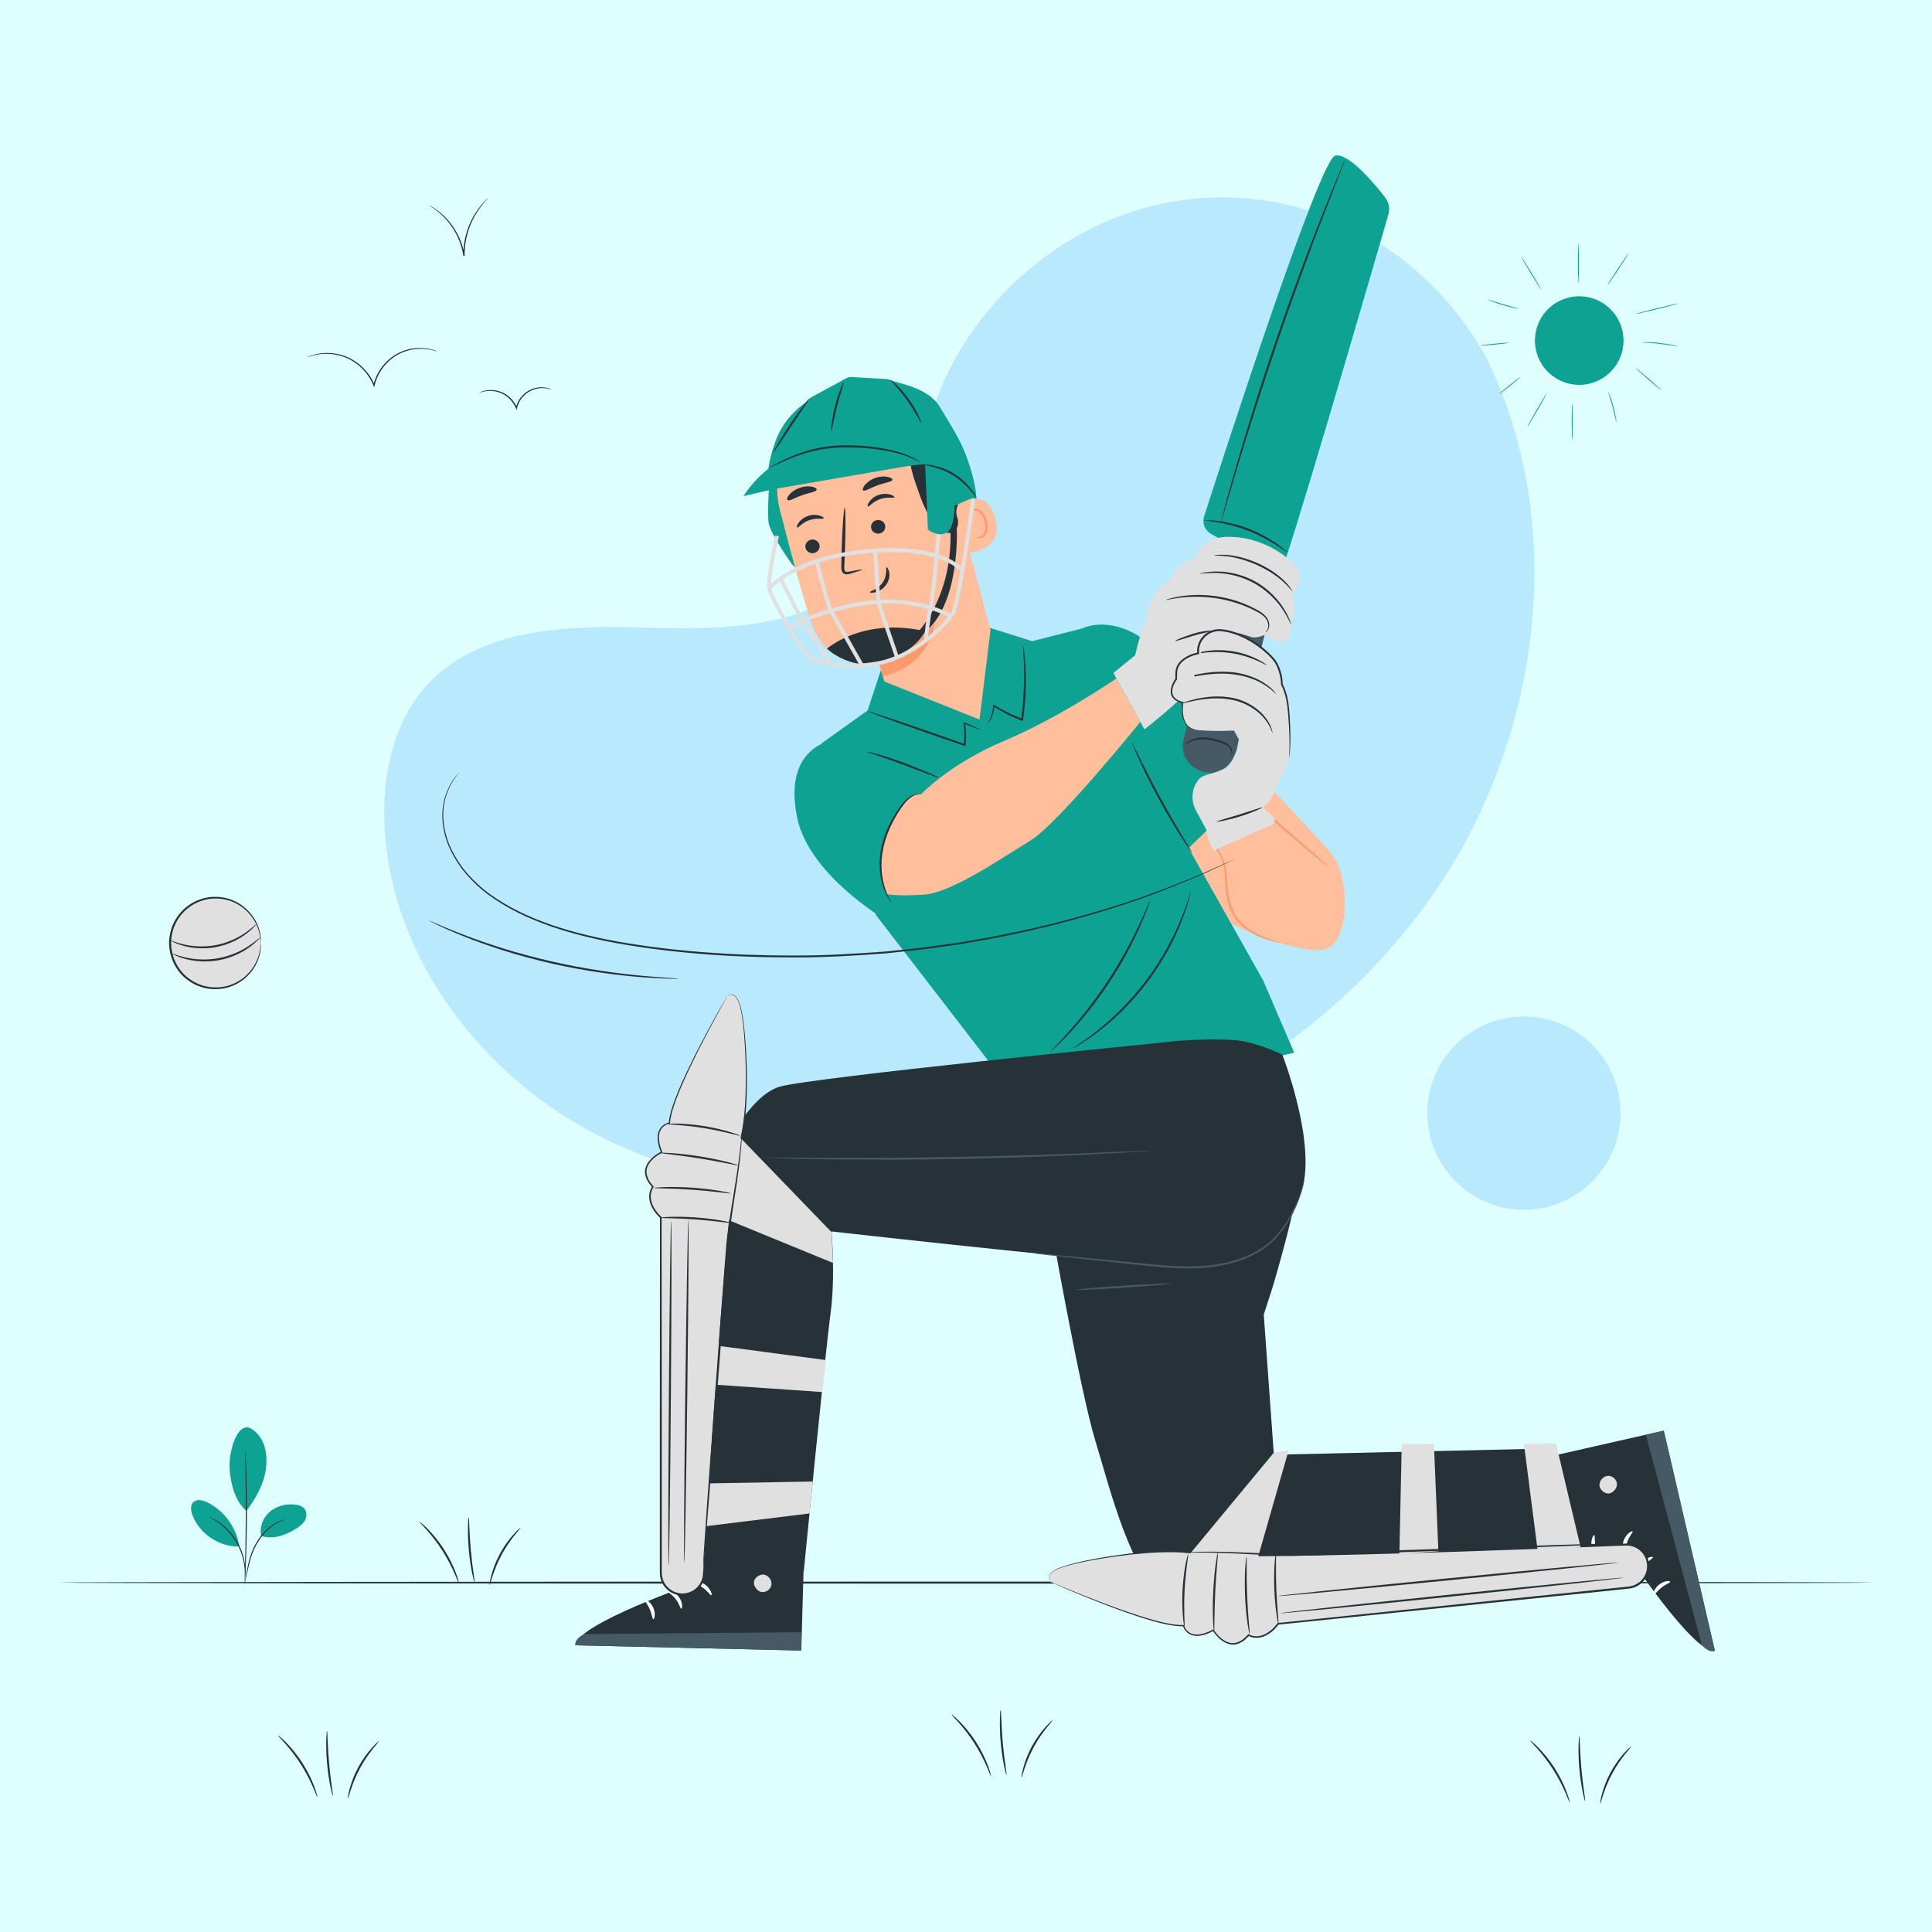 <?xml version="1.0" encoding="utf-8"?>
<!-- Generator: Adobe Illustrator 27.3.1, SVG Export Plug-In . SVG Version: 6.00 Build 0)  -->
<svg version="1.1" id="Layer_1" xmlns="http://www.w3.org/2000/svg" xmlns:xlink="http://www.w3.org/1999/xlink" x="0px" y="0px"
	 viewBox="0 0 500 500" style="enable-background:new 0 0 500 500;" xml:space="preserve">
<style type="text/css">
	.st0{display:none;}
	.st1{display:inline;}
	.st2{fill:#EBEBEB;}
	.st3{fill:#FAFAFA;}
	.st4{fill:#F5F5F5;}
	.st5{fill:#E0E0E0;}
	.st6{fill:#DFFFFF;}
	.st7{fill:#B9E9FC;}
	.st8{fill:#263238;}
	.st9{fill:#0EA293;}
	.st10{fill:#455A64;}
	.st11{fill:#FFFFFF;}
	.st12{fill:#FFBF9D;}
	.st13{fill:#FF9A6C;}
</style>
<g id="Background_Complete" class="st0">
	<g class="st1">
		<g>
			<path class="st2" d="M249.65,76.13c0.64-4.68-5.96-8.53-10.93-8.93c-2.37-0.19-4.83,0.17-7.07-0.61
				c-4.86-1.69-6.8-7.97-11.54-9.97c-3.54-1.49-7.62-0.16-11.06,1.56s-6.83,3.91-10.67,4.15c-3.34,0.21-6.96-1.03-9.89,0.61
				c-2.18,1.22-3.32,3.72-5.32,5.2c-1.96,1.45-4.52,1.75-6.96,1.89c-2.44,0.13-4.96,0.16-7.18,1.17s-4.05,3.36-3.59,5.76
				L249.65,76.13z"/>
		</g>
	</g>
	<g class="st1">
		<g>
			<path class="st2" d="M445.03,161.84c0.64-4.68-5.96-8.53-10.92-8.93c-2.37-0.19-4.83,0.17-7.07-0.61
				c-4.86-1.69-6.8-7.97-11.54-9.97c-3.54-1.49-7.62-0.16-11.06,1.57s-6.83,3.91-10.67,4.15c-3.34,0.21-6.96-1.02-9.89,0.61
				c-2.18,1.21-3.32,3.72-5.32,5.2c-1.96,1.45-4.52,1.76-6.96,1.89c-2.44,0.13-4.96,0.16-7.17,1.17c-2.22,1.01-4.05,3.36-3.59,5.76
				L445.03,161.84z"/>
		</g>
	</g>
	<g class="st1">
		<g>
			<rect x="34.58" y="44.33" class="st3" width="9.13" height="189.58"/>
		</g>
		<g>
			<rect x="174.71" y="44.33" class="st3" width="9.13" height="189.58"/>
		</g>
		<g>
			<rect x="314.85" y="44.33" class="st3" width="9.13" height="189.58"/>
		</g>
		<g>
			<rect x="454.99" y="44.33" class="st3" width="9.13" height="189.58"/>
		</g>
		<g>
			<rect x="15.73" y="229.95" class="st3" width="466.07" height="179.7"/>
		</g>
		<g>
			<g>
				<path class="st4" d="M461.02,44.94c0,0.14-95.37,0.26-212.99,0.26c-117.66,0-213.01-0.12-213.01-0.26
					c0-0.14,95.35-0.26,213.01-0.26C365.65,44.68,461.02,44.8,461.02,44.94z"/>
			</g>
		</g>
	</g>
	<g class="st1">
		<g>
			<path class="st5" d="M380.39,409.51H368.8V254.86c0-3.2,2.59-5.79,5.8-5.79l0,0c3.2,0,5.8,2.59,5.8,5.79V409.51z"/>
		</g>
		<g>
			<path class="st5" d="M412,409.51h-11.59V254.86c0-3.2,2.59-5.79,5.8-5.79l0,0c3.2,0,5.8,2.59,5.8,5.79L412,409.51L412,409.51z"/>
		</g>
		<g>
			<g>
				<path class="st5" d="M404.12,249.63h-27.78c-1.15,0-2.09-0.93-2.09-2.09l0,0c0-1.15,0.93-2.09,2.09-2.09h27.78
					c1.15,0,2.09,0.93,2.09,2.09l0,0C406.2,248.7,405.27,249.63,404.12,249.63z"/>
			</g>
			<g>
				<path class="st5" d="M382.66,252.33L382.66,252.33c-1.57,0-2.83-1.27-2.83-2.83v-4.65c0-1.57,1.27-2.83,2.83-2.83l0,0
					c1.57,0,2.83,1.27,2.83,2.83v4.65C385.49,251.06,384.23,252.33,382.66,252.33z"/>
			</g>
			<g>
				<path class="st5" d="M387.86,252.33L387.86,252.33c-1.57,0-2.83-1.27-2.83-2.83v-4.65c0-1.57,1.27-2.83,2.83-2.83l0,0
					c1.57,0,2.83,1.27,2.83,2.83v4.65C390.69,251.06,389.43,252.33,387.86,252.33z"/>
			</g>
			<g>
				<path class="st5" d="M393.06,252.33L393.06,252.33c-1.57,0-2.83-1.27-2.83-2.83v-4.65c0-1.57,1.27-2.83,2.83-2.83l0,0
					c1.57,0,2.83,1.27,2.83,2.83v4.65C395.89,251.06,394.63,252.33,393.06,252.33z"/>
			</g>
			<g>
				<path class="st5" d="M398.26,252.33L398.26,252.33c-1.57,0-2.83-1.27-2.83-2.83v-4.65c0-1.57,1.27-2.83,2.83-2.83l0,0
					c1.57,0,2.83,1.27,2.83,2.83v4.65C401.1,251.06,399.83,252.33,398.26,252.33z"/>
			</g>
		</g>
		<g>
			<path class="st5" d="M442.11,409.51h-11.59V254.86c0-3.2,2.59-5.79,5.8-5.79l0,0c3.2,0,5.8,2.59,5.8,5.79L442.11,409.51
				L442.11,409.51z"/>
		</g>
		<g>
			<g>
				<path class="st5" d="M434.22,249.63h-27.78c-1.15,0-2.09-0.93-2.09-2.09l0,0c0-1.15,0.93-2.09,2.09-2.09h27.78
					c1.15,0,2.09,0.93,2.09,2.09l0,0C436.31,248.7,435.38,249.63,434.22,249.63z"/>
			</g>
			<g>
				<path class="st5" d="M412.77,252.33L412.77,252.33c-1.57,0-2.83-1.27-2.83-2.83v-4.65c0-1.57,1.27-2.83,2.83-2.83l0,0
					c1.57,0,2.83,1.27,2.83,2.83v4.65C415.6,251.06,414.33,252.33,412.77,252.33z"/>
			</g>
			<g>
				<path class="st5" d="M417.97,252.33L417.97,252.33c-1.57,0-2.83-1.27-2.83-2.83v-4.65c0-1.57,1.27-2.83,2.83-2.83l0,0
					c1.57,0,2.83,1.27,2.83,2.83v4.65C420.8,251.06,419.53,252.33,417.97,252.33z"/>
			</g>
			<g>
				<path class="st5" d="M423.17,252.33L423.17,252.33c-1.57,0-2.83-1.27-2.83-2.83v-4.65c0-1.57,1.27-2.83,2.83-2.83l0,0
					c1.57,0,2.83,1.27,2.83,2.83v4.65C426,251.06,424.73,252.33,423.17,252.33z"/>
			</g>
			<g>
				<path class="st5" d="M428.37,252.33L428.37,252.33c-1.57,0-2.83-1.27-2.83-2.83v-4.65c0-1.57,1.27-2.83,2.83-2.83l0,0
					c1.57,0,2.83,1.27,2.83,2.83v4.65C431.2,251.06,429.93,252.33,428.37,252.33z"/>
			</g>
		</g>
	</g>
	<g class="st1">
		<g>
			<path class="st2" d="M140.17,151.53c0.64-4.68-5.96-8.53-10.93-8.93c-2.37-0.19-4.83,0.17-7.07-0.61
				c-4.86-1.69-6.8-7.97-11.54-9.97c-3.54-1.49-7.62-0.16-11.06,1.57s-6.83,3.91-10.67,4.15c-3.34,0.21-6.96-1.02-9.89,0.61
				c-2.18,1.21-3.32,3.72-5.32,5.2c-1.96,1.45-4.52,1.76-6.96,1.89c-2.44,0.13-4.96,0.16-7.17,1.17s-4.05,3.36-3.59,5.76
				L140.17,151.53z"/>
		</g>
	</g>
</g>
<rect class="st6" width="500" height="500"/>
<g id="Background_Simple">
	<g>
		<path class="st7" d="M384.48,92.18l-1.79-2.95c-15.07-24.84-42.33-39.82-71.07-38c-3.69,0.23-7.37,0.73-11,1.51
			c-26.13,5.59-48.86,25.35-58.28,50.65c-5.54,14.88-7.09,32.01-17.61,43.83c-13.69,15.37-36.92,15.85-57.35,15.22
			s-43.68-0.09-57.3,15.34c-8.53,9.66-11.24,23.41-10.55,36.35c1.82,34.27,25.7,64.91,56.07,80.14
			c30.37,15.23,66.13,16.6,99.36,9.89c46.56-9.39,90.84-35.16,117.46-74.98C399.04,189.4,405.77,135.16,384.48,92.18z"/>
	</g>
	<g>
		<ellipse class="st7" cx="394.39" cy="288.07" rx="25.01" ry="25.01"/>
	</g>
</g>
<g id="Floor">
	<g>
		<g>
			<path class="st8" d="M484.81,409.58c0,0.14-105.13,0.26-234.79,0.26c-129.71,0-234.82-0.12-234.82-0.26s105.11-0.26,234.82-0.26
				C379.67,409.32,484.81,409.44,484.81,409.58z"/>
		</g>
	</g>
</g>
<g id="Plants">
	<g>
		<g>
			<g>
				<path class="st8" d="M108.55,393.82c0.04-0.05,0.9,0.61,2.13,1.86c1.23,1.24,2.81,3.09,4.25,5.34c1.44,2.25,2.46,4.46,3.07,6.1
					c0.61,1.64,0.85,2.7,0.79,2.71c-0.08,0.02-0.44-0.99-1.13-2.57c-0.69-1.59-1.75-3.73-3.17-5.96c-1.42-2.22-2.93-4.08-4.08-5.37
					C109.27,394.64,108.5,393.88,108.55,393.82z"/>
			</g>
		</g>
		<g>
			<g>
				<path class="st8" d="M121.3,392.69c0.08,0,0.11,0.95,0.17,2.48c0.06,1.53,0.16,3.64,0.37,5.96c0.21,2.32,0.48,4.42,0.7,5.93
					c0.21,1.52,0.35,2.45,0.28,2.47c-0.07,0.01-0.33-0.9-0.64-2.41c-0.31-1.51-0.64-3.61-0.85-5.95c-0.21-2.34-0.25-4.47-0.22-6
					C121.13,393.63,121.23,392.68,121.3,392.69z"/>
			</g>
		</g>
		<g>
			<g>
				<path class="st8" d="M134.72,395.38c0.13,0.11-2.65,2.8-4.86,6.93c-2.25,4.11-2.98,7.9-3.15,7.86
					c-0.06-0.01,0.04-0.97,0.44-2.47c0.39-1.5,1.12-3.54,2.25-5.63c1.13-2.09,2.44-3.81,3.49-4.96
					C133.93,395.95,134.68,395.34,134.72,395.38z"/>
			</g>
		</g>
	</g>
	<g>
		<g>
			<g>
				<path class="st8" d="M71.89,449.07c0.04-0.05,0.9,0.61,2.13,1.86c1.23,1.24,2.81,3.09,4.25,5.34c1.44,2.25,2.46,4.46,3.07,6.1
					c0.61,1.64,0.85,2.7,0.79,2.71c-0.08,0.02-0.44-0.99-1.13-2.57c-0.69-1.59-1.75-3.73-3.17-5.96c-1.42-2.22-2.93-4.08-4.08-5.37
					C72.6,449.89,71.83,449.13,71.89,449.07z"/>
			</g>
		</g>
		<g>
			<g>
				<path class="st8" d="M84.63,447.94c0.08,0,0.11,0.95,0.17,2.48c0.06,1.53,0.16,3.64,0.37,5.96c0.21,2.32,0.48,4.42,0.69,5.93
					s0.35,2.45,0.28,2.47c-0.07,0.01-0.33-0.9-0.64-2.41s-0.64-3.61-0.85-5.95c-0.21-2.34-0.25-4.47-0.22-6.01
					C84.47,448.88,84.57,447.93,84.63,447.94z"/>
			</g>
		</g>
		<g>
			<g>
				<path class="st8" d="M98.06,450.63c0.13,0.11-2.65,2.8-4.86,6.93c-2.25,4.11-2.98,7.9-3.15,7.86c-0.06-0.01,0.04-0.97,0.44-2.47
					c0.39-1.5,1.12-3.54,2.25-5.63c1.14-2.09,2.44-3.81,3.49-4.96C97.27,451.2,98.01,450.59,98.06,450.63z"/>
			</g>
		</g>
	</g>
	<g>
		<g>
			<g>
				<path class="st8" d="M395.98,450.42c0.04-0.05,0.9,0.61,2.13,1.86c1.23,1.24,2.81,3.09,4.25,5.34c1.44,2.25,2.46,4.46,3.07,6.1
					c0.61,1.64,0.85,2.7,0.79,2.71c-0.08,0.02-0.44-0.99-1.13-2.57c-0.69-1.59-1.75-3.73-3.17-5.96c-1.42-2.22-2.93-4.08-4.08-5.37
					C396.69,451.24,395.92,450.48,395.98,450.42z"/>
			</g>
		</g>
		<g>
			<g>
				<path class="st8" d="M408.72,449.29c0.08,0,0.11,0.95,0.17,2.48c0.06,1.53,0.16,3.64,0.37,5.96c0.21,2.32,0.48,4.42,0.7,5.93
					c0.21,1.52,0.35,2.45,0.27,2.47c-0.07,0.01-0.33-0.9-0.64-2.41c-0.31-1.51-0.64-3.61-0.85-5.95c-0.21-2.34-0.25-4.47-0.22-6.01
					C408.56,450.23,408.66,449.28,408.72,449.29z"/>
			</g>
		</g>
		<g>
			<g>
				<path class="st8" d="M422.15,451.98c0.13,0.11-2.65,2.8-4.86,6.93c-2.25,4.11-2.98,7.9-3.15,7.86
					c-0.06-0.01,0.04-0.97,0.44-2.47c0.39-1.5,1.12-3.54,2.25-5.63c1.14-2.09,2.44-3.81,3.49-4.96
					C421.36,452.55,422.1,451.94,422.15,451.98z"/>
			</g>
		</g>
	</g>
	<g>
		<g>
			<g>
				<path class="st8" d="M246.23,443.67c0.04-0.05,0.9,0.61,2.13,1.86c1.23,1.24,2.81,3.09,4.25,5.34c1.44,2.25,2.46,4.46,3.07,6.1
					c0.61,1.64,0.85,2.7,0.79,2.71c-0.08,0.02-0.44-0.99-1.13-2.57c-0.69-1.59-1.75-3.73-3.17-5.96c-1.42-2.22-2.93-4.08-4.08-5.37
					C246.94,444.48,246.17,443.73,246.23,443.67z"/>
			</g>
		</g>
		<g>
			<g>
				<path class="st8" d="M258.97,442.53c0.08,0,0.11,0.95,0.17,2.48c0.06,1.53,0.16,3.64,0.37,5.96c0.21,2.32,0.48,4.42,0.7,5.93
					s0.35,2.45,0.27,2.47c-0.07,0.01-0.33-0.9-0.64-2.41c-0.31-1.51-0.64-3.61-0.85-5.95c-0.21-2.34-0.25-4.47-0.22-6.01
					C258.81,443.48,258.9,442.53,258.97,442.53z"/>
			</g>
		</g>
		<g>
			<g>
				<path class="st8" d="M272.39,445.23c0.13,0.11-2.65,2.8-4.86,6.93c-2.25,4.11-2.98,7.9-3.15,7.86
					c-0.06-0.01,0.04-0.97,0.44-2.47c0.39-1.5,1.12-3.54,2.25-5.63c1.14-2.09,2.44-3.81,3.49-4.96
					C271.61,445.79,272.35,445.18,272.39,445.23z"/>
			</g>
		</g>
	</g>
	<g>
		<g>
			<g>
				<g>
					<path class="st9" d="M64.36,369.42c1.88,0.82,3.26,2.55,3.95,4.48s0.76,4.03,0.53,6.07c-0.45,3.94-2.68,7.91-5.09,11.06
						c-3.32-2.89-4.08-7.94-4.31-10.53C59.09,376.42,60.92,368.81,64.36,369.42"/>
				</g>
			</g>
		</g>
		<g>
			<g>
				<g>
					<path class="st9" d="M67.61,397.53c-0.53-2.23,0.39-4.67,2.1-6.19c1.71-1.52,4.1-2.17,6.38-1.99c1.06,0.08,2.19,0.39,2.8,1.26
						c0.57,0.81,0.5,1.95,0.04,2.82c-0.46,0.88-1.25,1.53-2.09,2.06C73.97,397.28,70.85,398.5,67.61,397.53"/>
				</g>
			</g>
		</g>
		<g>
			<g>
				<g>
					<g>
						<path class="st8" d="M63.35,409.6c-0.02-0.01,0.03-0.29,0.12-0.81c0.1-0.57,0.24-1.3,0.4-2.19c0.37-1.83,0.84-4.45,2.26-6.99
							c1.4-2.54,3.36-4.4,5.01-5.33c0.82-0.48,1.54-0.76,2.04-0.9c0.25-0.08,0.45-0.12,0.59-0.15c0.14-0.03,0.21-0.04,0.21-0.03
							c0.02,0.06-1.15,0.27-2.74,1.26c-1.59,0.95-3.49,2.8-4.87,5.29c-1.39,2.49-1.89,5.07-2.31,6.89c-0.2,0.92-0.36,1.66-0.49,2.17
							C63.46,409.33,63.37,409.6,63.35,409.6z"/>
					</g>
				</g>
			</g>
		</g>
		<g>
			<g>
				<g>
					<g>
						<path class="st8" d="M63.48,375.33c0.01,0,0.02,0.12,0.04,0.35c0.02,0.26,0.04,0.6,0.06,1.02c0.05,0.88,0.1,2.16,0.15,3.73
							c0.1,3.15,0.18,7.52,0.16,12.33c-0.02,4.82-0.14,9.18-0.27,12.33c-0.06,1.58-0.13,2.85-0.18,3.73
							c-0.03,0.42-0.05,0.75-0.07,1.01c-0.02,0.23-0.03,0.35-0.04,0.35c-0.01,0-0.01-0.12-0.01-0.36c0-0.26,0.01-0.6,0.01-1.02
							c0.02-0.92,0.05-2.18,0.09-3.74c0.08-3.15,0.16-7.51,0.19-12.33c0.02-4.81-0.03-9.17-0.08-12.33
							c-0.02-1.55-0.04-2.82-0.06-3.74c0-0.42-0.01-0.75-0.01-1.02C63.46,375.46,63.47,375.33,63.48,375.33z"/>
					</g>
				</g>
			</g>
		</g>
		<g>
			<g>
				<g>
					<path class="st9" d="M61.87,399.92c-0.76-4.76-3.97-9.07-8.32-11.15c-1.11-0.53-2.56-0.88-3.47-0.05
						c-0.91,0.83-0.71,2.31-0.26,3.45c1.86,4.77,6.85,8.14,11.96,8.08"/>
				</g>
			</g>
		</g>
		<g>
			<g>
				<g>
					<g>
						<path class="st8" d="M54.09,392.5c0.01-0.02,0.26,0.09,0.7,0.31c0.22,0.11,0.5,0.24,0.79,0.42c0.3,0.19,0.66,0.37,1.01,0.64
							c0.36,0.26,0.76,0.53,1.16,0.87c0.41,0.32,0.81,0.71,1.23,1.12c0.82,0.84,1.64,1.85,2.34,3.01c0.69,1.17,1.19,2.37,1.54,3.49
							c0.16,0.57,0.31,1.1,0.39,1.62c0.11,0.51,0.15,0.99,0.2,1.44c0.06,0.44,0.04,0.84,0.06,1.19c0.02,0.35-0.01,0.65-0.03,0.9
							c-0.04,0.49-0.06,0.76-0.08,0.76c-0.06,0,0.05-1.1-0.15-2.84c-0.06-0.43-0.11-0.91-0.23-1.41c-0.09-0.51-0.25-1.03-0.41-1.59
							c-0.36-1.1-0.86-2.27-1.54-3.42c-0.69-1.14-1.49-2.13-2.28-2.97c-0.41-0.41-0.8-0.8-1.2-1.12c-0.38-0.35-0.77-0.62-1.12-0.89
							C55.06,393.01,54.06,392.56,54.09,392.5z"/>
					</g>
				</g>
			</g>
		</g>
	</g>
</g>
<g id="Sun">
	<g>
		<g>
			<g>
				
					<ellipse transform="matrix(0.229 -0.974 0.974 0.229 229.151 465.798)" class="st9" cx="408.5" cy="88.3" rx="11.46" ry="11.46"/>
			</g>
		</g>
		<g>
			<g>
				<g>
					<path class="st9" d="M406.88,113.93c-0.07,0-0.12-2.12-0.12-4.73c0-2.61,0.05-4.73,0.12-4.73c0.07,0,0.12,2.12,0.12,4.73
						C407,111.81,406.95,113.93,406.88,113.93z"/>
				</g>
			</g>
		</g>
		<g>
			<g>
				<g>
					<path class="st9" d="M400.27,101.81c0.06,0.03-1.02,2.01-2.41,4.41c-1.39,2.4-2.56,4.32-2.62,4.29s1.02-2.01,2.41-4.41
						C399.04,103.7,400.22,101.78,400.27,101.81z"/>
				</g>
			</g>
		</g>
		<g>
			<g>
				<g>
					<path class="st9" d="M393.49,97.59c0.04,0.05-1.16,1.07-2.68,2.28s-2.79,2.14-2.83,2.09c-0.04-0.05,1.16-1.07,2.68-2.28
						C392.19,98.47,393.45,97.54,393.49,97.59z"/>
				</g>
			</g>
		</g>
		<g>
			<g>
				<g>
					<path class="st9" d="M418.32,109.27c-0.03,0.01-0.14-0.44-0.3-1.16c-0.17-0.72-0.4-1.72-0.69-2.81
						c-0.29-1.09-0.59-2.07-0.81-2.78c-0.22-0.71-0.36-1.15-0.32-1.16c0.03-0.01,0.22,0.41,0.48,1.1c0.26,0.7,0.59,1.67,0.88,2.77
						c0.29,1.1,0.5,2.1,0.62,2.83C418.3,108.81,418.35,109.27,418.32,109.27z"/>
				</g>
			</g>
		</g>
		<g>
			<g>
				<g>
					<path class="st9" d="M429.94,101.02c-0.04,0.05-1.56-1.2-3.39-2.8c-1.83-1.6-3.27-2.93-3.23-2.98c0.04-0.05,1.56,1.2,3.39,2.8
						C428.54,99.64,429.99,100.97,429.94,101.02z"/>
				</g>
			</g>
		</g>
		<g>
			<g>
				<g>
					<path class="st9" d="M434.39,89.68c-0.01,0.04-0.53-0.06-1.38-0.2c-0.85-0.14-2.02-0.32-3.33-0.47
						c-1.3-0.15-2.49-0.24-3.35-0.29c-0.86-0.06-1.39-0.08-1.39-0.12c0-0.03,0.53-0.06,1.4-0.05c0.86,0.01,2.06,0.07,3.37,0.22
						c1.31,0.15,2.49,0.36,3.33,0.55C433.89,89.5,434.4,89.65,434.39,89.68z"/>
				</g>
			</g>
		</g>
		<g>
			<g>
				<g>
					<path class="st9" d="M434.41,78.54c0.02,0.07-2.47,0.72-5.54,1.47c-3.08,0.75-5.58,1.31-5.6,1.24s2.46-0.72,5.54-1.47
						C431.89,79.03,434.39,78.47,434.41,78.54z"/>
				</g>
			</g>
		</g>
		<g>
			<g>
				<g>
					<path class="st9" d="M421.46,65.54c0.06,0.04-1.13,1.93-2.65,4.23c-1.52,2.3-2.8,4.13-2.85,4.1c-0.05-0.04,1.13-1.93,2.65-4.23
						C420.12,67.34,421.4,65.51,421.46,65.54z"/>
				</g>
			</g>
		</g>
		<g>
			<g>
				<g>
					<path class="st9" d="M408.6,62.83c0.03,0,0.03,0.6,0.02,1.57c-0.01,0.97-0.03,2.31-0.03,3.79c0,1.48,0.02,2.82,0.04,3.79
						c0.02,0.97,0.02,1.57-0.01,1.57c-0.03,0-0.1-0.6-0.16-1.57c-0.06-0.97-0.11-2.31-0.11-3.8c0-1.48,0.05-2.83,0.1-3.8
						C408.51,63.43,408.57,62.83,408.6,62.83z"/>
				</g>
			</g>
		</g>
		<g>
			<g>
				<g>
					<path class="st9" d="M398.87,74.96c-0.06,0.04-1.26-1.84-2.7-4.18c-1.43-2.35-2.55-4.27-2.49-4.31
						c0.06-0.04,1.26,1.84,2.7,4.18C397.81,72.99,398.92,74.92,398.87,74.96z"/>
				</g>
			</g>
		</g>
		<g>
			<g>
				<g>
					<path class="st9" d="M393.05,79.9c-0.01,0.03-0.47-0.04-1.22-0.19s-1.77-0.41-2.88-0.74s-2.11-0.67-2.82-0.95
						c-0.71-0.27-1.14-0.47-1.13-0.5c0.01-0.03,0.46,0.11,1.18,0.34c0.72,0.23,1.72,0.55,2.83,0.88c1.11,0.33,2.12,0.6,2.86,0.8
						C392.61,79.74,393.06,79.86,393.05,79.9z"/>
				</g>
			</g>
		</g>
		<g>
			<g>
				<g>
					<path class="st9" d="M390.51,88.71c0.01,0.07-1.63,0.28-3.66,0.47c-2.03,0.19-3.67,0.3-3.68,0.23s1.63-0.28,3.66-0.47
						C388.86,88.74,390.51,88.64,390.51,88.71z"/>
				</g>
			</g>
		</g>
	</g>
</g>
<g id="Birds">
	<g>
		<g>
			<g>
				<path class="st8" d="M113.23,90.98c-0.01,0.03-0.56-0.19-1.59-0.42c-1.03-0.23-2.57-0.43-4.45-0.17c-1.86,0.25-4.06,1-5.99,2.58
					c-1.92,1.56-3.57,3.92-4.23,6.71c-0.01,0.03-0.01,0.05-0.02,0.07l-0.12,0.48l-0.18-0.46c-1.08-2.66-2.99-4.77-5.06-6.11
					c-2.08-1.37-4.32-1.93-6.18-2.06c-1.88-0.13-3.4,0.14-4.42,0.4c-1.02,0.27-1.56,0.51-1.57,0.47c0-0.01,0.13-0.07,0.38-0.18
					c0.26-0.11,0.64-0.26,1.15-0.41c1.01-0.31,2.55-0.61,4.47-0.51c1.9,0.1,4.19,0.65,6.33,2.04c2.13,1.36,4.1,3.51,5.2,6.24
					l-0.31,0.03c0.01-0.02,0.01-0.05,0.02-0.08c0.68-2.88,2.37-5.29,4.36-6.87c1.99-1.61,4.25-2.36,6.15-2.58
					c1.91-0.23,3.47,0.01,4.5,0.28c0.52,0.13,0.91,0.26,1.17,0.37C113.1,90.91,113.24,90.97,113.23,90.98z"/>
			</g>
		</g>
	</g>
	<g>
		<g>
			<g>
				<path class="st8" d="M142.68,100.79c-0.01,0.03-0.31-0.09-0.88-0.21c-0.57-0.11-1.41-0.22-2.43-0.07
					c-1.01,0.14-2.21,0.56-3.26,1.42c-1.05,0.85-1.94,2.14-2.3,3.66l-0.01,0.04l-0.12,0.48l-0.18-0.46
					c-0.59-1.45-1.62-2.6-2.75-3.33c-1.13-0.75-2.35-1.06-3.37-1.14c-1.03-0.08-1.86,0.06-2.42,0.2c-0.56,0.14-0.86,0.26-0.87,0.23
					c0-0.01,0.07-0.05,0.21-0.12c0.14-0.07,0.35-0.15,0.63-0.24c0.56-0.18,1.41-0.36,2.47-0.31c1.05,0.05,2.33,0.35,3.52,1.12
					c1.18,0.75,2.28,1.95,2.89,3.46l-0.31,0.03l0.01-0.04c0.38-1.6,1.32-2.94,2.43-3.82c1.11-0.89,2.37-1.3,3.42-1.42
					c1.06-0.12,1.92,0.02,2.49,0.18c0.29,0.08,0.5,0.15,0.64,0.22C142.62,100.74,142.69,100.78,142.68,100.79z"/>
			</g>
		</g>
	</g>
	<g>
		<g>
			<g>
				<path class="st8" d="M126.29,51.31c0.02,0.02-0.3,0.35-0.86,0.97c-0.55,0.62-1.3,1.56-2.09,2.82c-1.58,2.48-3.15,6.43-3.1,10.96
					c0,0.05,0,0.1,0,0.14l-0.32,0.03c-0.33-2.21-1.07-4.24-2-5.94c-0.93-1.7-2.02-3.08-3.05-4.12c-1.03-1.04-1.97-1.78-2.65-2.24
					c-0.68-0.47-1.07-0.7-1.05-0.73c0-0.01,0.11,0.04,0.3,0.14c0.19,0.11,0.48,0.25,0.82,0.48c0.7,0.44,1.67,1.15,2.74,2.19
					c1.07,1.03,2.19,2.42,3.15,4.14c0.96,1.72,1.72,3.78,2.06,6.03l-0.32,0.03c0-0.04,0-0.09,0-0.14
					c-0.06-4.61,1.58-8.61,3.23-11.09c0.82-1.25,1.6-2.18,2.19-2.78c0.28-0.31,0.53-0.52,0.69-0.67
					C126.19,51.38,126.28,51.3,126.29,51.31z"/>
			</g>
		</g>
	</g>
</g>
<g id="Ball">
	<g>
		<g>
			<g>
				<circle class="st5" cx="55.78" cy="244.04" r="11.74"/>
			</g>
			<g>
				<g>
					<path class="st8" d="M67.52,244.04c-0.07,0.01,0-1.05-0.47-2.84c-0.46-1.76-1.64-4.35-4.28-6.35c-1.31-0.98-2.96-1.8-4.87-2.13
						c-1.89-0.32-4.02-0.26-6.05,0.52c-1.02,0.36-2,0.89-2.91,1.57c-0.91,0.66-1.74,1.49-2.43,2.44c-1.41,1.88-2.21,4.3-2.23,6.79
						c0.02,2.49,0.82,4.91,2.23,6.79c0.68,0.96,1.51,1.78,2.43,2.44c0.9,0.68,1.89,1.21,2.91,1.57c2.03,0.77,4.16,0.84,6.05,0.52
						c1.9-0.33,3.55-1.16,4.87-2.13c2.65-2,3.83-4.59,4.28-6.35C67.52,245.09,67.45,244.03,67.52,244.04c0.02,0,0.02,0.26,0.01,0.75
						c0,0.25-0.01,0.55-0.07,0.91c-0.05,0.36-0.09,0.77-0.22,1.23c-0.4,1.8-1.55,4.49-4.26,6.59c-1.34,1.03-3.04,1.9-5.01,2.27
						c-1.96,0.35-4.17,0.3-6.29-0.49c-1.06-0.37-2.09-0.92-3.04-1.62c-0.96-0.69-1.83-1.55-2.54-2.54
						c-1.48-1.96-2.32-4.49-2.34-7.09c0.02-2.6,0.86-5.13,2.34-7.09c0.72-0.99,1.59-1.85,2.54-2.54c0.94-0.7,1.97-1.26,3.04-1.62
						c2.12-0.79,4.33-0.84,6.29-0.49c1.97,0.36,3.67,1.24,5.01,2.27c2.7,2.1,3.85,4.78,4.26,6.59c0.13,0.45,0.17,0.87,0.22,1.23
						c0.06,0.36,0.07,0.66,0.07,0.91C67.54,243.78,67.54,244.04,67.52,244.04z"/>
				</g>
			</g>
		</g>
		<g>
			<g>
				<path class="st8" d="M66.3,239.2c0.02,0.02-0.18,0.29-0.6,0.74c-0.42,0.45-1.07,1.05-1.95,1.71c-1.74,1.33-4.49,2.82-7.81,3.45
					c-3.32,0.63-6.43,0.25-8.53-0.35c-1.06-0.3-1.89-0.62-2.44-0.88c-0.56-0.26-0.85-0.44-0.83-0.46c0.04-0.09,1.26,0.5,3.37,0.99
					c2.09,0.5,5.11,0.81,8.34,0.2c3.23-0.61,5.93-2.01,7.69-3.23C65.31,240.13,66.23,239.13,66.3,239.2z"/>
			</g>
		</g>
		<g>
			<g>
				<path class="st8" d="M67.32,242.61c0.02,0.02-0.19,0.3-0.63,0.74c-0.44,0.45-1.12,1.06-2.03,1.72c-1.8,1.33-4.64,2.82-8.04,3.43
					c-3.41,0.62-6.58,0.24-8.74-0.36c-1.09-0.3-1.94-0.62-2.51-0.88c-0.57-0.26-0.87-0.44-0.86-0.47c0.04-0.09,1.3,0.5,3.45,0.99
					c2.15,0.5,5.24,0.81,8.56,0.2c3.32-0.6,6.1-1.99,7.92-3.22C66.29,243.54,67.26,242.54,67.32,242.61z"/>
			</g>
		</g>
	</g>
</g>
<g id="Character">
	<g>
		<g>
			<g>
				<g>
					<g>
						<g>
							<g>
								<g>
									<g>
										<g>
											<g>
												<g>
													<g>
														<g>
															<g>
																<g>
																	<path class="st8" d="M391.42,409.08l29.1-7.87c0,0,17.77,26.94,23.29,26.01l-13.23-56.97l-45.85,10.4
																		L391.42,409.08z"/>
																</g>
															</g>
														</g>
													</g>
												</g>
											</g>
										</g>
									</g>
								</g>
							</g>
						</g>
					</g>
				</g>
				<g>
					<g>
						<g>
							<g>
								<g>
									<g>
										<g>
											<g>
												<g>
													<g>
														<g>
															<g>
																<g>
																	<g>
																		<path class="st5" d="M413.96,384.17c0.05-1.17,1.11-2.22,2.28-2.23c1.17,0,2.25,1.07,2.23,2.24
																			s-1.26,2.47-2.43,2.34c-1.17-0.13-2.36-1.46-2.06-2.59"/>
																	</g>
																</g>
															</g>
														</g>
													</g>
												</g>
											</g>
										</g>
									</g>
								</g>
							</g>
						</g>
					</g>
				</g>
				<g>
					<g>
						<g>
							<g>
								<g>
									<g>
										<g>
											<g>
												<g>
													<g>
														<g>
															<g>
																<g>
																	<path class="st10" d="M430.58,370.24l-4.58,1.23l14.39,54.17c0,0,1.69,2.28,3.41,1.58L430.58,370.24z"/>
																</g>
															</g>
														</g>
													</g>
												</g>
											</g>
										</g>
									</g>
								</g>
							</g>
						</g>
					</g>
				</g>
				<g>
					<g>
						<g>
							<g>
								<g>
									<g>
										<g>
											<g>
												<g>
													<g>
														<g>
															<g>
																<g>
																	<g>
																		<path class="st11" d="M420.44,402.2c0.28-0.07,0.08-1.49,0.66-3.07c0.54-1.59,1.58-2.58,1.41-2.81
																			c-0.11-0.24-1.68,0.56-2.35,2.48C419.48,400.72,420.2,402.32,420.44,402.2z"/>
																	</g>
																</g>
															</g>
														</g>
													</g>
												</g>
											</g>
										</g>
									</g>
								</g>
							</g>
						</g>
					</g>
				</g>
				<g>
					<g>
						<g>
							<g>
								<g>
									<g>
										<g>
											<g>
												<g>
													<g>
														<g>
															<g>
																<g>
																	<g>
																		<path class="st11" d="M424.3,407.6c0.28,0,0.48-1.31,1.43-2.53c0.92-1.25,2.14-1.78,2.06-2.05
																			c-0.02-0.27-1.69-0.09-2.85,1.45C423.77,405.99,424.04,407.66,424.3,407.6z"/>
																	</g>
																</g>
															</g>
														</g>
													</g>
												</g>
											</g>
										</g>
									</g>
								</g>
							</g>
						</g>
					</g>
				</g>
				<g>
					<g>
						<g>
							<g>
								<g>
									<g>
										<g>
											<g>
												<g>
													<g>
														<g>
															<g>
																<g>
																	<g>
																		<path class="st11" d="M432.24,409.34c0-0.27-1.48-0.33-2.84,0.74c-1.37,1.06-1.66,2.51-1.4,2.57
																			c0.27,0.1,0.89-0.93,2.02-1.79C431.12,409.97,432.28,409.62,432.24,409.34z"/>
																	</g>
																</g>
															</g>
														</g>
													</g>
												</g>
											</g>
										</g>
									</g>
								</g>
							</g>
						</g>
					</g>
				</g>
				<g>
					<g>
						<g>
							<g>
								<g>
									<g>
										<g>
											<g>
												<g>
													<g>
														<g>
															<g>
																<g>
																	<g>
																		<path class="st11" d="M413.61,403.26c0.23-0.18-0.45-1.36-0.71-2.96c-0.29-1.59-0.05-2.94-0.32-3.03
																			c-0.24-0.11-0.99,1.32-0.66,3.2C412.24,402.35,413.43,403.45,413.61,403.26z"/>
																	</g>
																</g>
															</g>
														</g>
													</g>
												</g>
											</g>
										</g>
									</g>
								</g>
							</g>
						</g>
					</g>
				</g>
			</g>
		</g>
		<g>
			<g>
				<path class="st8" d="M271.42,313.39c-0.01,0.94,8.15,46.76,12,59.3c3.85,12.54,9.23,35.23,18.82,41.23
					c9.59,6.01,102.14-12.38,102.14-12.38l-3.68-26.67l-71.02,1.61l-2.62-36.28l2.32-7.17c0,0,7.13-23.7,7.24-31.8
					c0.11-8.1-39.56-3.08-39.56-3.08L271.42,313.39z"/>
			</g>
			<g>
				<g>
					<path class="st10" d="M303.21,332.19c0.01,0.14-5.53,0.62-12.36,1.06c-6.84,0.44-12.39,0.69-12.4,0.54
						c-0.01-0.14,5.53-0.62,12.37-1.06C297.65,332.29,303.2,332.04,303.21,332.19z"/>
				</g>
			</g>
		</g>
		<g>
			<path class="st12" d="M327.82,202.79c0,0,12.1,12.76,16.68,18.05c4.58,5.29,4.99,20.71-0.3,24.24s-25.52-5.93-25.52-5.93
				l-11.66-20.71L327.82,202.79z"/>
		</g>
		<g>
			<g>
				<path class="st13" d="M331.31,244.03c-0.01,0.04-0.49-0.06-1.37-0.27c-0.44-0.09-0.97-0.24-1.58-0.45
					c-0.31-0.1-0.64-0.2-0.98-0.31c-0.34-0.13-0.7-0.28-1.07-0.42c-1.48-0.62-3.24-1.5-4.86-2.93c-1.64-1.4-2.98-3.52-3.59-5.93
					c-0.34-1.17-0.6-2.39-0.67-3.55c-0.09-1.16-0.11-2.28-0.17-3.33c-0.09-2.1-0.58-3.94-1.27-5.37c-1.38-2.88-3.05-4.11-2.95-4.19
					c0.02-0.02,0.43,0.26,1.07,0.91c0.64,0.64,1.48,1.67,2.22,3.12c0.75,1.44,1.3,3.36,1.42,5.5c0.15,2.13,0.11,4.45,0.87,6.77
					c0.6,2.35,1.84,4.34,3.41,5.72c1.55,1.4,3.24,2.29,4.69,2.95C329.39,243.51,331.34,243.92,331.31,244.03z"/>
			</g>
		</g>
		<g>
			<g>
				<path class="st13" d="M343.87,224.45c-0.09,0.11-5.09-4.04-11.17-9.27c-6.08-5.23-10.92-9.56-10.83-9.67s5.09,4.04,11.17,9.27
					C339.11,220.01,343.96,224.34,343.87,224.45z"/>
			</g>
		</g>
		<g>
			<g>
				<path class="st9" d="M280.14,162.62c0,0,5.3-2.77,12.9,1.03c7.6,3.8,38.31,32.73,38.31,32.73l-23.73,23.1l-21.35-22.05
					L280.14,162.62z"/>
			</g>
			<g>
				<polygon class="st9" points="227.99,173.4 224.52,183.88 212.59,192.4 226.67,236.78 266.2,288.07 334.94,272.44 326.94,253.8 
					295.84,198.56 280.14,162.62 267.14,165.93 255.68,162.34 				"/>
			</g>
			<g>
				<path class="st9" d="M215.71,191.51c0,0-13.18,1.58-9.43,19.99s32.13,31.92,32.13,31.92l15.09-15.7l-4.66-25.13L215.71,191.51z"
					/>
			</g>
			<g>
				<g>
					<path class="st8" d="M243.06,201.29c-0.03,0.07-1.08-0.28-2.77-0.91c-1.84-0.69-4.08-1.54-6.56-2.48
						c-2.57-0.96-4.9-1.78-6.6-2.35c-1.7-0.57-2.76-0.93-2.73-1c0.02-0.07,1.11,0.16,2.84,0.65c1.73,0.49,4.1,1.25,6.68,2.22
						c2.57,0.96,4.87,1.92,6.52,2.63C242.07,200.75,243.08,201.22,243.06,201.29z"/>
				</g>
			</g>
			<g>
				<g>
					<path class="st8" d="M253.83,188.87c-0.01,0.03-0.43-0.1-1.17-0.37c-0.83-0.31-1.89-0.72-3.17-1.2l0.23-0.19
						c0.27,1.56,0.41,3.53,0.17,5.72l-0.03,0.29l-0.28-0.1c-2.31-0.79-4.93-1.7-7.7-2.65c-4.81-1.67-9.15-3.21-12.29-4.35
						c-1.49-0.55-2.74-1.02-3.7-1.38c-0.87-0.34-1.35-0.54-1.34-0.57c0.01-0.03,0.51,0.1,1.4,0.38c0.98,0.32,2.24,0.73,3.76,1.22
						c3.17,1.05,7.53,2.54,12.34,4.21c2.76,0.97,5.37,1.89,7.68,2.7l-0.31,0.19c0.27-2.14,0.17-4.07-0.05-5.61l-0.04-0.31l0.28,0.12
						c1.25,0.54,2.29,0.99,3.11,1.35C253.45,188.65,253.84,188.84,253.83,188.87z"/>
				</g>
			</g>
			<g>
				<g>
					<path class="st8" d="M264.82,167.29c0.04,0,0.11,0.44,0.22,1.24c0.1,0.81,0.23,1.98,0.32,3.43c0.18,2.9,0.22,6.93-0.23,11.35
						c-0.1,1.02-0.23,2.01-0.36,2.97l-0.04,0.32l-0.3-0.11c-2.99-1.1-5.49-2.49-7.33-3.71l0.29-0.15c-0.11,1.53-0.57,2.71-0.95,3.46
						c-0.39,0.75-0.71,1.11-0.73,1.09c-0.04-0.02,0.21-0.42,0.54-1.18c0.32-0.76,0.71-1.92,0.77-3.39l0.01-0.32l0.27,0.17
						c1.86,1.16,4.35,2.49,7.3,3.55l-0.34,0.21c0.12-0.95,0.25-1.94,0.35-2.95c0.44-4.39,0.47-8.39,0.38-11.28
						c-0.04-1.45-0.11-2.62-0.15-3.42C264.79,167.74,264.78,167.29,264.82,167.29z"/>
				</g>
			</g>
			<g>
				<g>
					<path class="st8" d="M308.14,230.89c0.02,0.01-0.02,0.18-0.1,0.52c-0.1,0.39-0.23,0.88-0.39,1.46
						c-0.17,0.64-0.39,1.41-0.7,2.29c-0.3,0.88-0.61,1.9-1.07,2.99c-0.43,1.1-0.9,2.29-1.5,3.54c-0.55,1.27-1.25,2.57-1.96,3.95
						c-1.5,2.72-3.31,5.63-5.46,8.51c-2.17,2.86-4.47,5.4-6.68,7.6c-1.13,1.07-2.19,2.1-3.26,2.98c-1.04,0.92-2.05,1.7-2.99,2.42
						c-0.92,0.74-1.81,1.31-2.58,1.85c-0.76,0.54-1.44,0.97-2.01,1.3c-0.52,0.31-0.95,0.57-1.3,0.77c-0.3,0.17-0.46,0.25-0.47,0.24
						c-0.01-0.02,0.13-0.13,0.42-0.33c0.33-0.23,0.74-0.51,1.24-0.85c0.55-0.36,1.21-0.81,1.95-1.37c0.74-0.56,1.62-1.15,2.52-1.9
						c0.92-0.73,1.92-1.52,2.93-2.45c1.05-0.89,2.09-1.92,3.21-2.99c2.17-2.2,4.44-4.73,6.6-7.57c2.13-2.86,3.95-5.73,5.46-8.43
						c0.72-1.37,1.43-2.65,1.99-3.91c0.61-1.23,1.1-2.41,1.55-3.49c0.47-1.07,0.81-2.07,1.14-2.94c0.34-0.87,0.58-1.63,0.78-2.25
						c0.19-0.57,0.35-1.05,0.48-1.43C308.05,231.06,308.12,230.89,308.14,230.89z"/>
				</g>
			</g>
			<g>
				<g>
					<path class="st8" d="M297.65,233.07c0.02,0.01-0.03,0.17-0.13,0.46c-0.13,0.35-0.28,0.78-0.46,1.3
						c-0.4,1.13-1.05,2.73-1.92,4.69c-1.72,3.92-4.42,9.21-8.02,14.67c-3.6,5.46-7.39,10.03-10.32,13.16
						c-1.46,1.57-2.68,2.8-3.56,3.61c-0.4,0.37-0.74,0.68-1.01,0.94c-0.23,0.21-0.36,0.31-0.38,0.3c-0.01-0.01,0.09-0.14,0.3-0.38
						c0.26-0.27,0.57-0.61,0.94-1c0.83-0.86,2.01-2.12,3.43-3.72c2.84-3.18,6.57-7.77,10.15-13.2c3.58-5.44,6.32-10.67,8.12-14.54
						c0.9-1.93,1.6-3.51,2.06-4.62c0.22-0.5,0.4-0.92,0.55-1.26C297.55,233.22,297.63,233.07,297.65,233.07z"/>
				</g>
			</g>
			<g>
				<g>
					<path class="st8" d="M293,192.33c0.03-0.01,0.25,0.38,0.62,1.11c0.41,0.83,0.92,1.87,1.54,3.1c1.3,2.62,3.12,6.21,5.26,10.12
						c2.14,3.91,4.18,7.39,5.68,9.89c0.71,1.18,1.3,2.18,1.78,2.97c0.42,0.7,0.63,1.1,0.6,1.12s-0.3-0.34-0.77-1.01
						c-0.47-0.67-1.13-1.65-1.92-2.88c-1.58-2.46-3.68-5.92-5.82-9.84c-2.14-3.92-3.92-7.55-5.13-10.21
						c-0.61-1.33-1.08-2.42-1.39-3.17C293.12,192.77,292.97,192.34,293,192.33z"/>
				</g>
			</g>
		</g>
		<g>
			<g>
				<path class="st12" d="M236.02,205.86c0.71-0.47,1.6-0.59,2.42-0.34l0,0c0,0,7.18-7.77,21.57-13.85
					c14.39-6.08,28.92-16.1,28.92-16.1l6.17,11.26c0,0-21.18,26.29-28.47,30.74s-20.39,13.44-27.33,13.94
					c-6.94,0.51-9.89-0.12-9.89-0.12s-3.44-8.46,0.2-16.24C231.49,211.41,233.35,207.62,236.02,205.86z"/>
			</g>
			<g>
				<g>
					<path class="st8" d="M238.43,205.52c-0.01,0.05-0.47-0.12-1.25,0.11c-0.78,0.22-1.81,0.86-2.79,1.95
						c-1.84,2.26-4.06,5.82-5.35,10.12c-0.63,2.16-0.93,4.3-0.92,6.24c0.01,1.95,0.29,3.69,0.68,5.11c0.79,2.85,1.9,4.38,1.8,4.43
						c-0.01,0.01-0.09-0.08-0.22-0.26c-0.13-0.18-0.32-0.45-0.52-0.81c-0.42-0.72-0.97-1.82-1.41-3.26
						c-0.44-1.44-0.77-3.22-0.8-5.21c-0.03-1.99,0.25-4.19,0.9-6.39c0.64-2.21,1.57-4.2,2.55-5.92c1.01-1.71,1.99-3.2,3.03-4.31
						c1.05-1.09,2.17-1.72,3.01-1.89c0.42-0.09,0.76-0.07,0.98-0.03C238.33,205.46,238.44,205.51,238.43,205.52z"/>
				</g>
			</g>
		</g>
		<g>
			<g>
				<g>
					<path class="st5" d="M271.92,409.41c0,0,26.7,11.83,34.36,11.32c0,0,1.21,4.7,7.72,1.17c0,0,4.18,7.06,9.15,1.27
						c0,0,3.6,2.3,7.66-2.92l90.73-9.37c3.06-0.32,5.29-3.05,4.99-6.11l0,0c-0.29-2.95-2.82-5.16-5.78-5.04
						c-21.59,0.87-102.58,4.02-111,2.35c-9.72-1.93-30.18,1.76-34.6,3.4C275.14,405.48,269.8,407.03,271.92,409.41z"/>
				</g>
				<g>
					<g>
						<path class="st8" d="M271.92,409.41c0,0-0.08-0.09-0.23-0.29c-0.15-0.19-0.34-0.56-0.26-1.08c0.09-0.52,0.55-1.04,1.2-1.48
							c0.65-0.44,1.49-0.83,2.5-1.15l-0.01,0c2.14-0.74,5.04-1.39,8.59-2.05c3.55-0.64,7.76-1.29,12.59-1.69
							c2.41-0.21,4.98-0.32,7.68-0.29c1.35,0.02,2.74,0.1,4.15,0.27c1.42,0.23,2.84,0.4,4.3,0.51c5.91,0.28,12.35,0.2,19.24,0.11
							c13.77-0.19,29.34-0.66,46.17-1.21c8.42-0.3,17.15-0.62,26.13-0.94c4.49-0.18,9.05-0.35,13.66-0.53
							c1.16-0.04,2.29-0.11,3.48-0.12c1.21,0.02,2.42,0.45,3.39,1.19c0.98,0.73,1.7,1.8,2.06,2.97c0.34,1.18,0.33,2.47-0.09,3.63
							c-0.39,1.14-1.16,2.13-2.13,2.82c-0.49,0.34-1.03,0.62-1.59,0.8c-0.57,0.18-1.18,0.26-1.73,0.31
							c-2.26,0.23-4.51,0.46-6.74,0.7c-4.47,0.46-8.89,0.92-13.24,1.36c-8.71,0.9-17.19,1.77-25.36,2.61
							c-16.34,1.67-31.46,3.22-44.85,4.59l0.14-0.08c-0.96,1.24-2.13,2.33-3.52,2.98c-1.39,0.64-3.05,0.73-4.41-0.02l0.26-0.04
							c-0.36,0.35-0.69,0.73-1.07,1.05c-0.41,0.29-0.78,0.63-1.25,0.81c-0.88,0.45-1.94,0.62-2.89,0.34
							c-0.95-0.25-1.77-0.79-2.47-1.4c-0.7-0.63-1.28-1.33-1.77-2.11l0.24,0.07c-1.44,0.77-2.97,1.38-4.55,1.31
							c-0.78-0.04-1.55-0.29-2.15-0.76c-0.61-0.47-1.03-1.11-1.26-1.83l0.17,0.12c-1.46,0.01-2.86-0.18-4.2-0.46
							c-0.67-0.15-1.32-0.3-1.97-0.44c-0.64-0.17-1.27-0.35-1.89-0.51c-2.47-0.7-4.75-1.46-6.87-2.21
							c-4.23-1.49-7.79-2.91-10.67-4.08c-2.88-1.18-5.07-2.12-6.55-2.77c-0.73-0.33-1.28-0.57-1.67-0.75
							C272.1,409.51,271.92,409.41,271.92,409.41s0.2,0.07,0.58,0.23c0.39,0.16,0.95,0.4,1.69,0.7c1.49,0.62,3.7,1.54,6.58,2.69
							c2.89,1.14,6.45,2.53,10.68,4c2.12,0.73,4.4,1.48,6.86,2.17c0.62,0.17,1.24,0.33,1.88,0.5c0.64,0.14,1.29,0.29,1.95,0.43
							c1.33,0.27,2.7,0.45,4.11,0.43l0.13,0l0.04,0.12c0.38,1.3,1.65,2.32,3.11,2.34c1.46,0.06,2.95-0.52,4.36-1.28l0.14-0.08
							l0.1,0.14c0.94,1.43,2.27,2.85,4.02,3.33c0.87,0.25,1.82,0.09,2.63-0.32c0.43-0.17,0.79-0.49,1.17-0.77
							c0.36-0.3,0.68-0.67,1.02-1.01l0.12-0.11l0.14,0.08c1.18,0.65,2.74,0.59,4.03-0.02c1.31-0.61,2.43-1.65,3.36-2.87l0.05-0.07
							l0.09-0.01c13.39-1.39,28.51-2.97,44.85-4.67c8.17-0.85,16.64-1.73,25.36-2.63c4.36-0.45,8.77-0.91,13.24-1.37
							c2.23-0.23,4.48-0.46,6.74-0.7c0.58-0.05,1.1-0.12,1.62-0.28c0.52-0.17,1-0.42,1.45-0.73c0.88-0.63,1.59-1.54,1.94-2.57
							c0.38-1.06,0.39-2.23,0.08-3.31c-0.33-1.06-0.98-2.04-1.88-2.7c-0.88-0.68-1.98-1.07-3.09-1.08
							c-1.13,0.01-2.31,0.08-3.45,0.12c-4.61,0.18-9.17,0.35-13.66,0.53c-8.99,0.32-17.72,0.62-26.14,0.92
							c-16.83,0.54-32.4,0.98-46.18,1.14c-6.89,0.07-13.33,0.13-19.26-0.17c-1.49-0.12-2.95-0.3-4.32-0.53
							c-1.4-0.17-2.77-0.26-4.12-0.28c-2.69-0.04-5.25,0.06-7.65,0.26c-4.81,0.38-9.02,1-12.57,1.61c-3.55,0.63-6.45,1.25-8.58,1.96
							l0,0h0c-1.97,0.62-3.44,1.51-3.67,2.51c-0.08,0.48,0.09,0.85,0.23,1.04C271.85,409.3,271.92,409.41,271.92,409.41z"/>
					</g>
				</g>
			</g>
			<g>
				<polygon class="st5" points="362.16,402.15 362.77,373.67 371.1,373.72 372.25,401.45 				"/>
			</g>
			<g>
				<polygon class="st5" points="394.39,373.64 397.98,401.57 409.06,400.44 402.69,373.55 				"/>
			</g>
			<g>
				<polygon class="st5" points="329.71,375.9 306.57,403.81 323.93,409.63 324.06,408.29 333.49,375.35 				"/>
			</g>
			<g>
				<g>
					<path class="st8" d="M307.5,402.19c0.08,0.02-0.09,1.07-0.31,2.77c-0.22,1.7-0.48,4.06-0.62,6.68
						c-0.13,2.62-0.11,4.99-0.06,6.71c0.05,1.72,0.11,2.78,0.03,2.79c-0.07,0.01-0.25-1.05-0.4-2.77c-0.15-1.72-0.23-4.12-0.1-6.76
						c0.13-2.64,0.45-5.01,0.77-6.71C307.14,403.21,307.44,402.17,307.5,402.19z"/>
				</g>
			</g>
			<g>
				<g>
					<path class="st8" d="M315.17,401.82c0.08,0.01-0.02,1.15-0.18,2.99c-0.16,1.84-0.36,4.38-0.49,7.19
						c-0.13,2.81-0.18,5.36-0.2,7.21c-0.02,1.85-0.03,2.99-0.11,2.99c-0.07,0-0.19-1.14-0.26-2.99c-0.07-1.85-0.09-4.41,0.05-7.24
						c0.14-2.82,0.39-5.37,0.64-7.21C314.87,402.93,315.1,401.81,315.17,401.82z"/>
				</g>
			</g>
			<g>
				<g>
					<path class="st8" d="M322.59,402.91c0.08,0.01,0.06,1.12,0.05,2.93c-0.01,1.8,0,4.3,0.11,7.05c0.11,2.75,0.3,5.23,0.45,7.03
						c0.15,1.8,0.26,2.91,0.18,2.92c-0.07,0.01-0.3-1.09-0.55-2.88c-0.25-1.79-0.5-4.29-0.61-7.05c-0.11-2.76-0.06-5.27,0.04-7.08
						C322.38,404.02,322.52,402.91,322.59,402.91z"/>
				</g>
			</g>
			<g>
				<g>
					<path class="st8" d="M330.18,402.03c0.08,0.01,0.06,1.04,0.05,2.7c-0.02,1.67-0.02,3.97,0.08,6.5c0.1,2.54,0.27,4.83,0.41,6.49
						c0.14,1.66,0.23,2.69,0.16,2.7c-0.07,0.01-0.29-1-0.52-2.66c-0.24-1.66-0.47-3.96-0.57-6.51c-0.1-2.55-0.04-4.87,0.07-6.54
						C329.97,403.05,330.11,402.02,330.18,402.03z"/>
				</g>
			</g>
			<g>
				<g>
					<path class="st8" d="M419.34,399.43c0,0.01-0.1,0.02-0.29,0.04c-0.22,0.02-0.5,0.03-0.85,0.06c-0.79,0.04-1.89,0.1-3.28,0.17
						c-2.89,0.12-7.01,0.3-12.08,0.51c-10.23,0.38-24.31,0.91-39.85,1.49c-7.78,0.27-15.2,0.53-21.94,0.76
						c-3.37,0.11-6.58,0.28-9.59,0.13c-3-0.1-5.79-0.25-8.34-0.38c-5.1-0.27-9.22-0.41-12.07-0.41c-1.43-0.01-2.53,0.01-3.28,0.02
						c-0.35,0-0.63,0.01-0.86,0.01c-0.19,0-0.29-0.01-0.29-0.02s0.1-0.02,0.29-0.04c0.22-0.02,0.5-0.04,0.85-0.06
						c0.75-0.05,1.86-0.1,3.29-0.12c2.86-0.06,6.99,0.02,12.09,0.25c2.55,0.11,5.34,0.24,8.34,0.32c2.99,0.13,6.19-0.06,9.57-0.18
						c6.75-0.25,14.16-0.52,21.94-0.8c15.55-0.52,29.62-1,39.85-1.34c5.07-0.15,9.19-0.26,12.08-0.35c1.4-0.03,2.5-0.05,3.29-0.07
						c0.35,0,0.63,0,0.86-0.01C419.24,399.41,419.34,399.42,419.34,399.43z"/>
				</g>
			</g>
			<g>
				<g>
					<path class="st8" d="M418.99,404.38c0.01,0.14-19.77,2.21-44.18,4.61c-24.42,2.4-44.22,4.23-44.24,4.09s19.76-2.21,44.19-4.61
						C399.17,406.06,418.98,404.23,418.99,404.38z"/>
				</g>
			</g>
			<g>
				<g>
					<path class="st8" d="M420.21,408.3c0.02,0.14-19.88,2.32-44.43,4.86c-24.56,2.54-44.48,4.48-44.49,4.34
						c-0.02-0.14,19.88-2.32,44.44-4.86C400.28,410.1,420.2,408.15,420.21,408.3z"/>
				</g>
			</g>
		</g>
		<g>
			<g>
				<g>
					<g>
						<g>
							<g>
								<g>
									<g>
										<g>
											<g>
												<g>
													<g>
														<g>
															<g>
																<g>
																	<g>
																		<path class="st8" d="M179.5,379.57l0.38,30.14c0,0-30.51,10.51-30.98,16.09l58.47,1.36l1.34-46.99L179.5,379.57z"
																			/>
																	</g>
																</g>
															</g>
														</g>
													</g>
												</g>
											</g>
										</g>
									</g>
								</g>
							</g>
						</g>
					</g>
					<g>
						<g>
							<g>
								<g>
									<g>
										<g>
											<g>
												<g>
													<g>
														<g>
															<g>
																<g>
																	<g>
																		<g>
																			<path class="st5" d="M198.01,407.6c1.12,0.34,1.88,1.63,1.59,2.76s-1.6,1.91-2.73,1.6s-2.08-1.84-1.67-2.93
																				c0.41-1.1,2-1.92,3.02-1.35"/>
																		</g>
																	</g>
																</g>
															</g>
														</g>
													</g>
												</g>
											</g>
										</g>
									</g>
								</g>
							</g>
						</g>
					</g>
					<g>
						<g>
							<g>
								<g>
									<g>
										<g>
											<g>
												<g>
													<g>
														<g>
															<g>
																<g>
																	<g>
																		<path class="st10" d="M207.36,427.16l-0.05-4.74l-56.04,0.47c0,0-2.63,1.07-2.38,2.91L207.36,427.16z"/>
																	</g>
																</g>
															</g>
														</g>
													</g>
												</g>
											</g>
										</g>
									</g>
								</g>
							</g>
						</g>
					</g>
					<g>
						<g>
							<g>
								<g>
									<g>
										<g>
											<g>
												<g>
													<g>
														<g>
															<g>
																<g>
																	<g>
																		<g>
																			<path class="st11" d="M178.93,409.39c0,0.29,1.43,0.45,2.81,1.4c1.41,0.92,2.1,2.17,2.37,2.06
																				c0.26-0.05-0.12-1.77-1.82-2.89C180.61,408.82,178.88,409.12,178.93,409.39z"/>
																		</g>
																	</g>
																</g>
															</g>
														</g>
													</g>
												</g>
											</g>
										</g>
									</g>
								</g>
							</g>
						</g>
					</g>
					<g>
						<g>
							<g>
								<g>
									<g>
										<g>
											<g>
												<g>
													<g>
														<g>
															<g>
																<g>
																	<g>
																		<g>
																			<path class="st11" d="M172.74,411.78c-0.07,0.27,1.15,0.79,2.1,2.02c0.98,1.2,1.19,2.51,1.48,2.51
																				c0.27,0.05,0.5-1.62-0.7-3.12C174.43,411.67,172.76,411.51,172.74,411.78z"/>
																		</g>
																	</g>
																</g>
															</g>
														</g>
													</g>
												</g>
											</g>
										</g>
									</g>
								</g>
							</g>
						</g>
					</g>
					<g>
						<g>
							<g>
								<g>
									<g>
										<g>
											<g>
												<g>
													<g>
														<g>
															<g>
																<g>
																	<g>
																		<g>
																			<path class="st11" d="M169.09,419.04c0.26,0.07,0.69-1.35-0.01-2.93c-0.69-1.59-2.02-2.23-2.14-2
																				c-0.17,0.23,0.68,1.09,1.23,2.4C168.75,417.8,168.8,419.01,169.09,419.04z"/>
																		</g>
																	</g>
																</g>
															</g>
														</g>
													</g>
												</g>
											</g>
										</g>
									</g>
								</g>
							</g>
						</g>
					</g>
					<g>
						<g>
							<g>
								<g>
									<g>
										<g>
											<g>
												<g>
													<g>
														<g>
															<g>
																<g>
																	<g>
																		<g>
																			<path class="st11" d="M179.61,402.51c0.11,0.26,1.43-0.1,3.04,0.05c1.61,0.11,2.86,0.68,3.01,0.44
																				c0.17-0.2-1.03-1.29-2.93-1.43C180.84,401.4,179.48,402.28,179.61,402.51z"/>
																		</g>
																	</g>
																</g>
															</g>
														</g>
													</g>
												</g>
											</g>
										</g>
									</g>
								</g>
							</g>
						</g>
					</g>
				</g>
			</g>
			<g>
				<g>
					<path class="st8" d="M300.43,269.84c0,0-90.89,9.05-98.72,11.41c-7.82,2.37-14.97,16.64-18.34,23.57s-8.61,100.01-8.61,100.01
						l33.25,1.92c0,0,5.65-57.43,6.94-66.84c1.29-9.41,0.26-21.21,0.26-21.21s91.31,10.3,100.04,9.47
						c8.73-0.84,18.85-10.56,21.72-20.26c3.69-12.48-5.1-34.97-5.1-34.97s-7-3.44-12.61-3.78
						C309.75,268.59,300.43,269.84,300.43,269.84z"/>
				</g>
				<g>
					<g>
						<path class="st10" d="M298.46,297.74c0,0.01-0.09,0.02-0.26,0.04c-0.2,0.02-0.45,0.04-0.76,0.07
							c-0.71,0.05-1.68,0.12-2.92,0.21c-2.54,0.18-6.21,0.39-10.74,0.63c-9.08,0.47-21.62,0.98-35.49,1.24
							c-13.87,0.26-26.43,0.22-35.52,0.09c-4.54-0.07-8.22-0.15-10.76-0.23c-1.24-0.04-2.21-0.08-2.92-0.1
							c-0.31-0.02-0.56-0.03-0.76-0.04c-0.17-0.01-0.26-0.02-0.26-0.03s0.09-0.02,0.26-0.02c0.2,0,0.45-0.01,0.76-0.01
							c0.71,0,1.69,0,2.93,0c2.58,0.02,6.25,0.04,10.76,0.06c9.09,0.04,21.64,0.02,35.5-0.24c13.86-0.26,26.4-0.7,35.48-1.08
							c4.51-0.19,8.17-0.35,10.75-0.46c1.24-0.05,2.21-0.09,2.92-0.11c0.31-0.01,0.56-0.01,0.76-0.02
							C298.37,297.73,298.46,297.73,298.46,297.74z"/>
					</g>
				</g>
			</g>
			<g>
				<g>
					<g>
						<path class="st5" d="M188.26,257.75c0,0-14.7,25.24-15.03,32.91c0,0-4.8,0.68-2.01,7.54c0,0-7.47,3.37-2.27,8.95
							c0,0-2.68,3.32,2.06,7.94l0.01,91.97c0,3.06,2.46,5.55,5.52,5.59l0,0c2.98,0.04,5.46-2.26,5.65-5.23
							c1.36-21.71,6.6-103.07,9.19-111.26c2.99-9.45,1.57-30.19,0.42-34.76C191.82,261.39,190.86,255.91,188.26,257.75z"/>
					</g>
					<g>
						<g>
							<path class="st8" d="M188.26,257.75c0,0,0.1-0.07,0.31-0.2c0.2-0.13,0.6-0.28,1.1-0.14c0.51,0.15,0.97,0.67,1.33,1.35
								c0.37,0.69,0.66,1.57,0.87,2.61l0-0.01c0.5,2.21,0.83,5.18,1.09,8.79c0.24,3.61,0.43,7.89,0.29,12.75
								c-0.06,2.43-0.23,5-0.57,7.7c-0.17,1.35-0.41,2.72-0.74,4.11c-0.39,1.39-0.7,2.79-0.96,4.24c-0.9,5.87-1.49,12.32-2.12,19.2
								c-1.24,13.78-2.38,29.38-3.57,46.26c-0.57,8.44-1.16,17.2-1.76,26.21c-0.29,4.51-0.58,9.08-0.88,13.7
								c-0.08,1.16-0.12,2.3-0.24,3.5c-0.15,1.21-0.71,2.37-1.56,3.25c-0.84,0.9-1.98,1.49-3.19,1.73c-1.21,0.21-2.5,0.05-3.61-0.5
								c-1.1-0.52-1.99-1.41-2.58-2.46c-0.28-0.53-0.49-1.1-0.6-1.69c-0.12-0.59-0.1-1.2-0.11-1.76c0-2.29,0-4.57,0-6.83
								c0-4.53,0-9,0-13.41c0-8.83,0.01-17.41,0.01-25.68c0.01-16.54,0.02-31.84,0.03-45.38l0.06,0.15
								c-1.13-1.1-2.08-2.37-2.57-3.83c-0.48-1.45-0.39-3.11,0.51-4.38l0.01,0.26c-0.31-0.4-0.65-0.76-0.93-1.18
								c-0.24-0.44-0.54-0.85-0.67-1.33c-0.35-0.92-0.4-2-0.02-2.91c0.35-0.92,0.98-1.67,1.67-2.3c0.7-0.62,1.46-1.13,2.29-1.53
								l-0.09,0.23c-0.6-1.52-1.04-3.11-0.8-4.67c0.12-0.77,0.45-1.51,0.99-2.05c0.54-0.55,1.22-0.9,1.96-1.05l-0.14,0.15
								c0.15-1.46,0.49-2.82,0.91-4.12c0.22-0.64,0.44-1.28,0.66-1.91c0.24-0.61,0.48-1.22,0.72-1.82c0.97-2.38,1.98-4.56,2.95-6.58
								c1.95-4.04,3.74-7.42,5.22-10.15c1.49-2.73,2.67-4.81,3.47-6.21c0.4-0.69,0.71-1.21,0.93-1.58
								C188.14,257.93,188.26,257.75,188.26,257.75s-0.09,0.19-0.29,0.55c-0.21,0.37-0.5,0.9-0.89,1.6
								c-0.78,1.41-1.93,3.51-3.4,6.25c-1.45,2.74-3.22,6.14-5.15,10.18c-0.96,2.02-1.96,4.21-2.91,6.58
								c-0.23,0.6-0.47,1.2-0.71,1.81c-0.21,0.62-0.43,1.26-0.64,1.9c-0.41,1.29-0.75,2.64-0.88,4.04l-0.01,0.13l-0.13,0.02
								c-1.33,0.23-2.49,1.38-2.66,2.84c-0.22,1.45,0.2,2.99,0.8,4.48l0.06,0.15l-0.15,0.08c-1.52,0.77-3.08,1.95-3.75,3.63
								c-0.34,0.84-0.29,1.8,0.03,2.65c0.12,0.45,0.4,0.84,0.63,1.25c0.26,0.39,0.6,0.75,0.89,1.12l0.1,0.13l-0.09,0.13
								c-0.77,1.1-0.88,2.66-0.43,4.01c0.47,1.37,1.38,2.6,2.48,3.66l0.06,0.06v0.09c0.01,13.54,0.03,28.84,0.04,45.38
								c0,8.27,0.01,16.85,0.01,25.68c0,4.41,0,8.89,0,13.42c0,2.26,0,4.54,0,6.83c0,0.58-0.01,1.13,0.1,1.66
								c0.11,0.54,0.29,1.06,0.55,1.54c0.53,0.96,1.35,1.77,2.35,2.24c1.01,0.51,2.18,0.65,3.29,0.46c1.1-0.21,2.15-0.75,2.91-1.57
								c0.77-0.81,1.28-1.86,1.42-2.96c0.11-1.12,0.16-2.31,0.24-3.46c0.3-4.62,0.59-9.2,0.88-13.7c0.61-9.01,1.21-17.77,1.79-26.21
								c1.21-16.88,2.38-32.48,3.65-46.26c0.65-6.89,1.26-13.33,2.18-19.23c0.27-1.47,0.6-2.92,0.98-4.27
								c0.33-1.37,0.58-2.74,0.75-4.08c0.35-2.68,0.53-5.24,0.6-7.66c0.16-4.84,0-9.11-0.21-12.72c-0.23-3.61-0.54-6.57-1.01-8.77
								l0,0v0c-0.4-2.03-1.12-3.58-2.1-3.92c-0.47-0.14-0.86-0.01-1.06,0.11C188.38,257.7,188.26,257.75,188.26,257.75z"/>
						</g>
					</g>
				</g>
				<g>
					<polygon class="st5" points="185.55,348.25 213.78,351.99 212.82,360.26 185.13,358.36 					"/>
				</g>
				<g>
					<polygon class="st5" points="210.34,383.42 182.18,383.92 182.09,395.05 209.51,391.68 					"/>
				</g>
				<g>
					<polygon class="st5" points="215.21,318.89 190.01,292.81 182.32,309.43 182.86,313.43 215.59,326.85 					"/>
				</g>
				<g>
					<g>
						<path class="st8" d="M191.52,293.92c-0.02,0.07-1.05-0.2-2.72-0.61c-1.67-0.41-3.99-0.93-6.57-1.35
							c-2.59-0.42-4.95-0.66-6.66-0.79c-1.71-0.14-2.78-0.2-2.78-0.28c0-0.07,1.07-0.14,2.8-0.09c1.73,0.04,4.12,0.23,6.73,0.65
							c2.61,0.42,4.93,1,6.59,1.51C190.55,293.45,191.54,293.85,191.52,293.92z"/>
					</g>
				</g>
				<g>
					<g>
						<path class="st8" d="M191.05,301.58c-0.02,0.07-1.14-0.15-2.95-0.51c-1.81-0.36-4.32-0.83-7.1-1.28
							c-2.78-0.44-5.31-0.77-7.14-0.99c-1.83-0.22-2.97-0.36-2.96-0.44c0.01-0.07,1.15-0.06,3,0.07c1.85,0.13,4.4,0.4,7.19,0.84
							c2.79,0.45,5.3,0.98,7.09,1.43C189.97,301.16,191.07,301.51,191.05,301.58z"/>
					</g>
				</g>
				<g>
					<g>
						<path class="st8" d="M189.14,308.84c-0.01,0.08-1.12-0.06-2.92-0.27c-1.79-0.21-4.27-0.47-7.01-0.67
							c-2.74-0.19-5.24-0.28-7.04-0.32c-1.8-0.05-2.92-0.07-2.93-0.14c0-0.07,1.11-0.18,2.93-0.23c1.81-0.05,4.32-0.02,7.08,0.17
							c2.76,0.2,5.24,0.52,7.03,0.82C188.06,308.51,189.15,308.77,189.14,308.84z"/>
					</g>
				</g>
				<g>
					<g>
						<path class="st8" d="M189.19,316.48c-0.01,0.08-1.04-0.05-2.69-0.25c-1.65-0.2-3.94-0.45-6.47-0.64
							c-2.53-0.18-4.83-0.26-6.5-0.3c-1.67-0.04-2.7-0.06-2.7-0.14c0-0.07,1.03-0.18,2.7-0.23c1.67-0.05,3.99-0.03,6.54,0.15
							c2.55,0.19,4.84,0.5,6.49,0.79C188.2,316.15,189.2,316.41,189.19,316.48z"/>
					</g>
				</g>
				<g>
					<g>
						<path class="st8" d="M181.96,405.38c-0.01,0-0.01-0.1-0.01-0.29c0.01-0.22,0.02-0.5,0.04-0.85c0.05-0.79,0.11-1.89,0.2-3.28
							c0.2-2.89,0.48-7,0.82-12.06c0.74-10.21,1.77-24.26,2.9-39.77c0.59-7.77,1.15-15.16,1.66-21.89c0.26-3.36,0.45-6.57,0.92-9.54
							c0.43-2.97,0.89-5.73,1.3-8.25c0.83-5.03,1.42-9.12,1.74-11.95c0.16-1.42,0.27-2.52,0.34-3.27c0.04-0.35,0.06-0.63,0.09-0.85
							c0.02-0.19,0.04-0.29,0.05-0.29c0.01,0,0.01,0.1,0.01,0.29c-0.01,0.22-0.02,0.5-0.03,0.85c-0.03,0.75-0.11,1.86-0.24,3.28
							c-0.25,2.85-0.79,6.95-1.57,11.99c-0.39,2.52-0.82,5.28-1.23,8.25c-0.46,2.96-0.62,6.16-0.87,9.53
							c-0.5,6.73-1.04,14.13-1.62,21.89c-1.19,15.51-2.27,29.55-3.05,39.76c-0.41,5.06-0.75,9.16-0.98,12.05
							c-0.12,1.39-0.22,2.49-0.29,3.27c-0.04,0.35-0.07,0.63-0.09,0.85C181.99,405.28,181.97,405.38,181.96,405.38z"/>
					</g>
				</g>
				<g>
					<g>
						<path class="st8" d="M177.08,404.49c-0.14,0-0.02-19.89,0.28-44.42c0.3-24.54,0.66-44.42,0.8-44.42
							c0.14,0,0.02,19.89-0.28,44.42C177.58,384.6,177.23,404.49,177.08,404.49z"/>
					</g>
				</g>
				<g>
					<g>
						<path class="st8" d="M173.05,405.27c-0.14,0-0.12-20.02,0.06-44.7c0.18-24.69,0.44-44.7,0.58-44.7s0.12,20.01-0.06,44.7
							C173.45,385.26,173.19,405.27,173.05,405.27z"/>
					</g>
				</g>
			</g>
			<g>
				<g>
					<path class="st10" d="M337.54,305.11c0.02,0-0.02,0.29-0.11,0.83c-0.08,0.54-0.26,1.33-0.54,2.33
						c-0.57,1.99-1.6,4.85-3.55,8.03c-0.98,1.58-2.2,3.24-3.75,4.8c-1.56,1.56-3.55,2.87-5.77,3.94c-4.45,2.17-9.91,3.18-15.57,3.22
						c-5.68,0.05-11.04-0.66-15.9-1.14c-4.86-0.52-9.23-0.98-12.93-1.38c-3.64-0.41-6.6-0.74-8.71-0.97
						c-0.99-0.12-1.78-0.22-2.37-0.29c-0.54-0.07-0.82-0.12-0.82-0.14c0-0.02,0.29-0.01,0.83,0.03c0.59,0.05,1.38,0.11,2.38,0.19
						c2.11,0.2,5.08,0.47,8.73,0.81c3.7,0.36,8.08,0.79,12.94,1.27c4.87,0.46,10.22,1.15,15.85,1.1c5.61-0.04,10.99-1.02,15.37-3.13
						c2.19-1.04,4.14-2.31,5.68-3.82c1.53-1.52,2.75-3.14,3.74-4.69c1.97-3.12,3.05-5.93,3.67-7.89c0.31-0.98,0.51-1.76,0.63-2.29
						C337.44,305.38,337.52,305.1,337.54,305.11z"/>
				</g>
			</g>
		</g>
		<g>
			<g>
				<path class="st10" d="M315.38,155.66c-2.93,11.72-7.65,30.15-9.07,35.71c-0.39,1.51-0.29,3.13,0.4,4.54
					c0.78,1.59,2.3,3.35,5.24,3.96c2.19,0.46,4.48-0.3,6.05-1.9c0.98-0.99,1.89-2.16,1.9-3.07c0.02-1.56,6.15-25.76,8.73-35.89
					c0.68-2.67-0.31-5.49-2.51-7.15l0,0C322.23,148.91,316.57,150.91,315.38,155.66z"/>
			</g>
			<g>
				<g>
					<path class="st8" d="M318.69,195.33c-0.04-0.01,0.02-0.21,0-0.56c-0.02-0.34-0.17-0.85-0.57-1.32
						c-0.78-0.98-2.64-1.4-4.54-1.85c-1.93-0.42-3.74-0.29-4.94,0.16c-1.21,0.43-1.81,1.01-1.86,0.94
						c-0.05-0.03,0.48-0.74,1.73-1.28c1.23-0.57,3.18-0.77,5.17-0.33c1,0.21,1.92,0.48,2.75,0.79c0.83,0.31,1.56,0.76,1.98,1.35
						c0.42,0.57,0.52,1.16,0.48,1.55C318.85,195.16,318.71,195.34,318.69,195.33z"/>
				</g>
			</g>
		</g>
		<g>
			<g>
				<path class="st5" d="M333.19,181.63c-0.5-2.97-1.43-4.47-1.43-4.47s0.04-2.96-1.55-5.68c-1.33-2.28-7.79-7.94-14.31-8.39
					c-3.36-0.24-6.19,2.63-5.82,5.99c0.01,0.04,0.01,0.09,0.02,0.13c0,0-5.63,0.88-5.68,4.92l-0.02,1.63c0,0-3.7,4.8,1.68,6.08
					c0,0-1.25,6.68,3.78,7.1c5.03,0.42,9.49,0.12,9.49,0.12l1.27,2.31l-0.48,2.38c0,0-1.04,4.15-3.68,5.36
					c-3.72,1.7-5.33,1.09-6.69,3.23c-2.49,3.9-0.16,7.6-0.16,7.6l2.6,4.79c0.58,3.86,1.91,5.39,1.91,5.39l15.02-6.7
					c0.8-0.35,0.97-1.41,0.33-2l-2.66-2.46c0,0,1.63-0.68,2.96-3.93l0.92-2.24c0,0,2.35-3.88,2.89-6.71
					C334.13,193.24,333.7,184.61,333.19,181.63z"/>
			</g>
			<g>
				<g>
					<path class="st8" d="M329.35,189.67c-0.11,0.05-0.43-1.54-1.97-3.5c-1.5-1.95-4.38-4.11-8.08-4.96
						c-3.71-0.84-7.21-0.41-9.65,0.04c-2.46,0.46-3.95,0.92-3.97,0.84c-0.01-0.03,0.35-0.18,1.02-0.41
						c0.67-0.23,1.65-0.51,2.88-0.79c2.44-0.55,6.02-1.05,9.84-0.19c3.83,0.88,6.79,3.17,8.26,5.24c0.75,1.04,1.19,1.98,1.42,2.65
						C329.32,189.27,329.38,189.66,329.35,189.67z"/>
				</g>
			</g>
			<g>
				<g>
					<path class="st8" d="M330.25,179.55c-0.07,0.08-1.05-1.1-3.11-2.37c-2.03-1.28-5.22-2.48-8.89-2.76
						c-3.68-0.28-7.02,0.25-9.39,0.7c-2.38,0.46-3.85,0.83-3.87,0.75c-0.01-0.03,0.35-0.17,1-0.37s1.6-0.47,2.79-0.74
						c2.37-0.54,5.75-1.14,9.51-0.86c3.76,0.29,7.02,1.58,9.05,2.97c1.02,0.69,1.77,1.35,2.24,1.85
						C330.05,179.23,330.27,179.53,330.25,179.55z"/>
				</g>
			</g>
			<g>
				<g>
					<path class="st8" d="M327.83,172.14c-0.05,0.07-0.96-0.48-2.52-1.17c-1.56-0.7-3.8-1.48-6.37-1.9
						c-2.57-0.41-4.95-0.38-6.65-0.21c-1.7,0.16-2.74,0.4-2.77,0.31c-0.01-0.04,0.24-0.12,0.71-0.26c0.46-0.14,1.15-0.29,2.01-0.42
						c1.71-0.27,4.14-0.36,6.77,0.06c2.63,0.43,4.9,1.29,6.45,2.08c0.77,0.4,1.38,0.75,1.78,1.03
						C327.64,171.94,327.85,172.11,327.83,172.14z"/>
				</g>
			</g>
			<g>
				<g>
					<path class="st8" d="M314.9,212.63c-0.03-0.15,2.64-0.84,5.89-1.85c3.25-1.01,5.84-1.95,5.9-1.81
						c0.05,0.13-2.47,1.29-5.74,2.31C317.67,212.3,314.93,212.77,314.9,212.63z"/>
				</g>
			</g>
		</g>
		<g>
			<g>
				<path class="st9" d="M313.37,138.14c5.63,3.18,17.91,10.3,17.91,10.3c1.22-0.57,23.8-78.31,28.04-92.94
					c0.44-1.51,0.13-3.14-0.83-4.38c-2.96-3.81-9.51-11.61-12.94-10.84c-4.05,0.91-28.73,77.19-33.93,93.37
					C311.07,135.38,311.8,137.25,313.37,138.14z"/>
			</g>
			<g>
				<g>
					<path class="st8" d="M333.18,142.93c-0.05,0.07-1.09-0.71-2.85-1.84c-1.76-1.12-4.27-2.55-7.22-3.71
						c-2.96-1.16-5.77-1.82-7.82-2.17c-2.05-0.35-3.35-0.46-3.34-0.55c0-0.04,0.33-0.04,0.92-0.02c0.59,0.01,1.44,0.08,2.48,0.21
						c2.09,0.26,4.96,0.88,7.96,2.05c3,1.18,5.52,2.68,7.24,3.89c0.86,0.61,1.54,1.13,1.98,1.51
						C332.97,142.68,333.21,142.91,333.18,142.93z"/>
				</g>
			</g>
			<g>
				<g>
					<path class="st8" d="M348.08,41.38c0.01,0-0.02,0.09-0.07,0.25c-0.07,0.19-0.15,0.42-0.26,0.71c-0.26,0.66-0.61,1.56-1.05,2.7
						c-0.93,2.38-2.25,5.76-3.88,9.92c-3.24,8.39-7.59,20.03-12.03,33.01c-4.44,12.99-8.14,24.85-10.71,33.47
						c-1.26,4.28-2.29,7.76-3.02,10.22c-0.35,1.18-0.62,2.1-0.82,2.78c-0.09,0.29-0.17,0.53-0.23,0.72
						c-0.05,0.16-0.09,0.24-0.1,0.24s0.01-0.09,0.04-0.25c0.05-0.2,0.11-0.44,0.18-0.73c0.18-0.68,0.42-1.62,0.73-2.8
						c0.64-2.43,1.61-5.94,2.86-10.26c2.48-8.65,6.13-20.54,10.57-33.53c4.45-12.99,8.85-24.62,12.18-32.98
						c1.67-4.18,3.05-7.55,4.03-9.86c0.48-1.13,0.86-2.02,1.14-2.66c0.12-0.28,0.23-0.51,0.31-0.69
						C348.03,41.45,348.07,41.37,348.08,41.38z"/>
				</g>
			</g>
		</g>
		<g>
			<g>
				<path class="st5" d="M288.15,174.16l5.64-4.59c0,0,1.06-5.1,2.72-8.98c0,0,0.11-6.56,6.5-10.76c1.21-2.8,3.46-4.56,6.39-5.62
					c0,0,1.69-5,7.67-5.26c9.9-0.43,17.8,5.99,19.07,8.98s-1.74,5.19-1.74,5.19l0.64,3.64c0.26,1.49-0.07,3.03-0.92,4.28l0,0
					c0,0,0.68,4.93-2.48,5.07c-3.17,0.15-3.59-2.09-3.59-2.09s-2.73,1.27-4.02,0.88c-1.3-0.39-3.15-0.97-3.15-0.97l-5.39-0.44
					l-4.06,2.8c0,0-2.05,9.29-3.76,12.06s-11.49,10.41-11.49,10.41L288.15,174.16z"/>
			</g>
			<g>
				<g>
					<path class="st8" d="M301.72,155.26c-0.01-0.04,0.41-0.17,1.18-0.39c0.77-0.21,1.91-0.45,3.33-0.65
						c2.83-0.37,6.87-0.43,11.15,0.58c2.14,0.49,4.12,1.19,5.85,1.98c1.7,0.81,3.29,1.55,4.3,2.67c0.5,0.55,0.81,1.18,0.9,1.77
						c0.1,0.59,0.02,1.11-0.12,1.49c-0.15,0.39-0.36,0.65-0.52,0.79c-0.16,0.14-0.27,0.19-0.28,0.18c-0.05-0.04,0.38-0.28,0.61-1.03
						c0.22-0.72,0.14-1.97-0.85-2.95c-0.95-1-2.53-1.7-4.22-2.48c-1.71-0.75-3.67-1.42-5.77-1.91c-4.21-0.99-8.17-0.99-10.99-0.72
						C303.45,154.88,301.74,155.35,301.72,155.26z"/>
				</g>
			</g>
			<g>
				<g>
					<path class="st8" d="M310.52,148.47c-0.01-0.03,0.39-0.15,1.13-0.29c0.74-0.14,1.82-0.26,3.16-0.27
						c2.67-0.03,6.47,0.59,10.09,2.61c3.62,2.02,6.13,4.94,7.5,7.23c0.7,1.15,1.16,2.14,1.42,2.84c0.27,0.7,0.38,1.1,0.35,1.11
						c-0.09,0.04-0.63-1.54-2.08-3.75c-1.43-2.21-3.92-5-7.45-6.97c-3.52-1.97-7.21-2.63-9.84-2.7
						C312.16,148.2,310.53,148.57,310.52,148.47z"/>
				</g>
			</g>
			<g>
				<g>
					<path class="st8" d="M314.21,143.77c0-0.04,0.32-0.09,0.9-0.15c0.29-0.04,0.65-0.05,1.08-0.05c0.42-0.01,0.9,0,1.42,0.06
						c1.06,0.07,2.3,0.3,3.66,0.63c1.35,0.36,2.81,0.86,4.28,1.51c1.47,0.68,2.81,1.43,3.97,2.21c1.14,0.8,2.14,1.59,2.87,2.35
						c0.39,0.36,0.71,0.72,0.97,1.05c0.27,0.32,0.5,0.6,0.65,0.85c0.33,0.49,0.49,0.77,0.46,0.79c-0.08,0.06-0.79-1.04-2.33-2.43
						c-0.75-0.71-1.75-1.45-2.89-2.22c-1.15-0.74-2.48-1.47-3.92-2.14c-1.45-0.64-2.88-1.14-4.19-1.53
						c-1.33-0.35-2.54-0.62-3.57-0.73C315.52,143.73,314.22,143.87,314.21,143.77z"/>
				</g>
			</g>
			<g>
				<g>
					<path class="st8" d="M313.72,163.3c0.01,0.15-2.19,0.39-4.79,1.21c-2.6,0.82-4.74,1.5-4.79,1.34c-0.04-0.12,2-1,4.64-1.84
						C311.43,163.17,313.72,163.16,313.72,163.3z"/>
				</g>
			</g>
		</g>
		<g>
			<g>
				<path class="st8" d="M309.86,188.94c0,0.02-0.21-0.01-0.62-0.06c-0.41-0.05-1.01-0.24-1.67-0.71c-1.37-0.97-2.08-3.5-1.65-6.37
					l0.12,0.19c-0.28-0.08-0.56-0.17-0.85-0.26c-0.28-0.11-0.57-0.26-0.85-0.4c-0.54-0.35-1.05-0.88-1.25-1.57
					c-0.21-0.69-0.11-1.45,0.11-2.14c0.23-0.7,0.57-1.36,1.03-1.99l-0.05,0.13c0.02-0.75-0.03-1.48,0.08-2.32
					c0.14-0.82,0.55-1.6,1.14-2.23c1.2-1.25,2.86-1.98,4.64-2.37l-0.2,0.27c-0.11-0.9,0.05-2.02,0.48-2.96
					c0.44-0.96,1.17-1.79,2.07-2.39c0.91-0.58,2-0.95,3.12-0.93c0.57-0.02,1.09,0.1,1.64,0.15c0.53,0.12,1.08,0.2,1.61,0.37
					c3.62,1.04,6.74,3.04,9.27,5.32c0.64,0.57,1.22,1.18,1.76,1.82c0.55,0.65,0.94,1.4,1.25,2.14c0.61,1.5,0.92,3.04,0.94,4.54
					l-0.03-0.12c1.38,2.66,1.59,5.38,1.77,7.7c0.17,2.34,0.23,4.38,0.23,6.06c0.01,1.68-0.05,3-0.14,3.9
					c-0.05,0.45-0.09,0.79-0.14,1.02c-0.05,0.23-0.08,0.35-0.09,0.34c-0.03-0.01,0.05-0.48,0.1-1.37c0.05-0.9,0.06-2.21,0.02-3.89
					c-0.04-1.68-0.14-3.71-0.34-6.04c-0.21-2.3-0.47-5.01-1.79-7.5l-0.03-0.06l0-0.06c-0.04-1.41-0.34-2.92-0.94-4.35
					c-0.55-1.47-1.65-2.65-2.9-3.78c-2.49-2.22-5.57-4.18-9.08-5.19c-0.51-0.16-1.04-0.24-1.56-0.35c-0.52-0.04-1.05-0.17-1.56-0.15
					c-1.02-0.02-2.01,0.32-2.84,0.85c-0.82,0.55-1.49,1.31-1.89,2.17c-0.4,0.85-0.55,1.87-0.45,2.68l0.03,0.22l-0.23,0.05
					c-1.67,0.36-3.3,1.07-4.38,2.2c-0.54,0.57-0.9,1.26-1.04,1.99c-0.11,0.72-0.06,1.52-0.09,2.25l0,0.07l-0.04,0.06
					c-0.82,1.15-1.44,2.56-1.11,3.77c0.17,0.59,0.59,1.05,1.07,1.38c0.26,0.14,0.52,0.28,0.78,0.38c0.27,0.09,0.54,0.17,0.81,0.26
					l0.15,0.05l-0.02,0.15c-0.46,2.78,0.17,5.21,1.43,6.17c0.61,0.46,1.18,0.68,1.58,0.76
					C309.65,188.88,309.86,188.93,309.86,188.94z"/>
			</g>
		</g>
		<g>
			<g>
				<path class="st9" d="M252.48,135.35c0,0,0.82-5.44-0.34-10.35c-0.13-0.55-2.25-11.95-9.96-19.56
					c-5.5-5.43-14.73-8.18-22.15-6.43s-16,6.31-19.21,14.86c-3.21,8.55-1.82,12.71-1.82,12.71s-0.51,7.3,0.03,9.21
					c0.91,3.24,5.94,10.25,5.94,10.25l2.84,2.74l40.17-6.94L252.48,135.35z"/>
			</g>
			<g>
				<g>
					<g>
						<g>
							<g>
								<g>
									<g>
										<g>
											<g>
												<g>
													<path class="st8" d="M250.29,141.2c0.2-5.38,0.37-10.79-0.35-16.12c-0.73-5.33-2.4-10.63-5.58-14.97
														c-0.48-0.66-4.21-4.93-4.98-4.63c-0.54,0.21,2.2,4.41,2.06,4.97c-1.38,5.39-0.53,11.16,1.41,16.38
														C244.8,132.04,247.28,136.52,250.29,141.2"/>
												</g>
											</g>
										</g>
									</g>
								</g>
							</g>
						</g>
					</g>
				</g>
				<g>
					<g>
						<path class="st12" d="M201.85,132.01c-3.11-12.18,3.66-24.71,15.56-28.79l1.18-0.4c13-3.63,23.34,5.39,26.61,18.49
							l11.14,41.74l-2.84,23.17l-24.62-9.85c-1.08-3.65-1.41-4.74-1.44-4.73c0,0-12.91,2.3-17.26-9.9
							C208.08,155.83,204.74,143.35,201.85,132.01z"/>
					</g>
				</g>
				<g>
					<g>
						<g>
							<g>
								<g>
									<g>
										<g>
											<g>
												<g>
													<g>
														<g>
															<path class="st13" d="M227.44,171.63c0,0,7.88-2.2,14.33-10.19c0,0-0.68,10.53-13.28,13.62L227.44,171.63z"/>
														</g>
													</g>
												</g>
											</g>
										</g>
									</g>
								</g>
							</g>
						</g>
					</g>
				</g>
				<g>
					<g>
						<g>
							<g>
								<g>
									<g>
										<g>
											<g>
												<g>
													<g>
														<g>
															<g>
																<g>
																	<g>
																		<g>
																			<g>
																				<g>
																					<path class="st8" d="M208.5,141.9c0.28,0.93,1.31,1.47,2.29,1.19c0.98-0.28,1.55-1.26,1.26-2.2
																						c-0.28-0.93-1.31-1.47-2.29-1.19C208.78,139.98,208.21,140.96,208.5,141.9z"/>
																				</g>
																			</g>
																		</g>
																	</g>
																</g>
															</g>
														</g>
													</g>
												</g>
											</g>
										</g>
									</g>
								</g>
							</g>
						</g>
					</g>
				</g>
				<g>
					<g>
						<g>
							<g>
								<g>
									<g>
										<g>
											<g>
												<g>
													<g>
														<g>
															<g>
																<g>
																	<g>
																		<g>
																			<g>
																				<g>
																					<g>
																						<path class="st8" d="M206.3,136.53c0.29,0.15,1.28-1.28,3.17-1.92c1.87-0.67,3.59-0.17,3.71-0.47
																							c0.07-0.14-0.3-0.47-1.05-0.7c-0.74-0.23-1.9-0.31-3.07,0.1c-1.17,0.41-2.01,1.18-2.42,1.82
																							C206.22,135.98,206.16,136.46,206.3,136.53z"/>
																					</g>
																				</g>
																			</g>
																		</g>
																	</g>
																</g>
															</g>
														</g>
													</g>
												</g>
											</g>
										</g>
									</g>
								</g>
							</g>
						</g>
					</g>
				</g>
				<g>
					<g>
						<g>
							<g>
								<g>
									<g>
										<g>
											<g>
												<g>
													<g>
														<g>
															<g>
																<g>
																	<g>
																		<g>
																			<g>
																				<g>
																					<path class="st8" d="M225.49,136.85c0.28,0.93,1.31,1.46,2.29,1.19c0.98-0.28,1.55-1.26,1.26-2.2
																						c-0.28-0.93-1.31-1.47-2.29-1.19C225.77,134.93,225.21,135.91,225.49,136.85z"/>
																				</g>
																			</g>
																		</g>
																	</g>
																</g>
															</g>
														</g>
													</g>
												</g>
											</g>
										</g>
									</g>
								</g>
							</g>
						</g>
					</g>
				</g>
				<g>
					<g>
						<g>
							<g>
								<g>
									<g>
										<g>
											<g>
												<g>
													<g>
														<g>
															<g>
																<g>
																	<g>
																		<g>
																			<g>
																				<g>
																					<g>
																						<path class="st8" d="M224.6,131.09c0.3,0.15,1.29-1.28,3.17-1.92c1.87-0.67,3.59-0.17,3.71-0.47
																							c0.07-0.14-0.29-0.47-1.05-0.7c-0.74-0.23-1.9-0.31-3.07,0.1c-1.17,0.41-2.01,1.18-2.43,1.82
																							C224.51,130.54,224.46,131.02,224.6,131.09z"/>
																					</g>
																				</g>
																			</g>
																		</g>
																	</g>
																</g>
															</g>
														</g>
													</g>
												</g>
											</g>
										</g>
									</g>
								</g>
							</g>
						</g>
					</g>
				</g>
				<g>
					<g>
						<g>
							<g>
								<g>
									<g>
										<g>
											<g>
												<g>
													<g>
														<g>
															<g>
																<g>
																	<g>
																		<g>
																			<g>
																				<g>
																					<path class="st8" d="M223.12,147.42c-0.03-0.11-1.27,0.09-3.25,0.5c-0.5,0.12-0.99,0.18-1.18-0.12
																						c-0.23-0.31-0.21-0.9-0.17-1.54c0.05-1.32,0.11-2.7,0.17-4.15c0.19-5.89,0.15-10.66-0.09-10.67
																						c-0.24-0.01-0.58,4.76-0.77,10.65c-0.03,1.45-0.07,2.83-0.1,4.15c0.01,0.61-0.1,1.34,0.4,1.97
																						c0.25,0.32,0.7,0.46,1.03,0.43c0.34-0.01,0.61-0.1,0.86-0.17C221.96,147.92,223.15,147.53,223.12,147.42z"/>
																				</g>
																			</g>
																		</g>
																	</g>
																</g>
															</g>
														</g>
													</g>
												</g>
											</g>
										</g>
									</g>
								</g>
							</g>
						</g>
					</g>
				</g>
				<g>
					<g>
						<g>
							<g>
								<g>
									<g>
										<g>
											<g>
												<g>
													<g>
														<g>
															<g>
																<g>
																	<path class="st8" d="M223.36,126.9c0.4,0.4,1.86-0.63,3.83-1.32c1.96-0.74,3.76-0.89,3.78-1.44
																		c0-0.26-0.49-0.58-1.33-0.74c-0.84-0.16-2.01-0.12-3.19,0.31c-1.18,0.43-2.09,1.15-2.61,1.8
																		C223.32,126.15,223.17,126.7,223.36,126.9z"/>
																</g>
															</g>
														</g>
													</g>
												</g>
											</g>
										</g>
									</g>
								</g>
							</g>
						</g>
					</g>
				</g>
				<g>
					<g>
						<g>
							<g>
								<g>
									<g>
										<g>
											<g>
												<g>
													<g>
														<g>
															<g>
																<g>
																	<path class="st8" d="M203.85,129.43c0.53,0.3,1.93-0.65,3.77-1.27c1.83-0.68,3.51-0.83,3.73-1.39
																		c0.09-0.27-0.3-0.62-1.12-0.8c-0.81-0.18-2.05-0.15-3.31,0.3c-1.26,0.45-2.24,1.2-2.74,1.85
																		C203.68,128.76,203.6,129.27,203.85,129.43z"/>
																</g>
															</g>
														</g>
													</g>
												</g>
											</g>
										</g>
									</g>
								</g>
							</g>
						</g>
					</g>
				</g>
				<g>
					<g>
						<g>
							<g>
								<g>
									<g>
										<g>
											<g>
												<g>
													<path class="st12" d="M247.3,130.72c0.18-0.16,7.56-5.38,10.17,3.09s-6.43,9.34-6.52,9.1
														C250.86,142.67,247.3,130.72,247.3,130.72z"/>
												</g>
											</g>
										</g>
									</g>
								</g>
							</g>
						</g>
					</g>
				</g>
				<g>
					<g>
						<g>
							<g>
								<g>
									<g>
										<g>
											<g>
												<g>
													<g>
														<path class="st13" d="M252.55,138.9c0.03-0.04,0.18,0.06,0.46,0.1c0.28,0.04,0.72-0.01,1.11-0.32
															c0.79-0.6,1.11-2.26,0.68-3.79c-0.21-0.78-0.6-1.46-1.06-1.99c-0.45-0.54-0.98-0.85-1.46-0.79
															c-0.48,0.03-0.72,0.4-0.75,0.67c-0.04,0.27,0.07,0.42,0.02,0.45c-0.02,0.03-0.23-0.09-0.26-0.46
															c-0.02-0.18,0.02-0.41,0.17-0.63c0.15-0.23,0.43-0.4,0.75-0.47c0.67-0.16,1.44,0.26,1.95,0.84
															c0.54,0.57,0.99,1.33,1.24,2.2c0.47,1.72,0.09,3.59-1.03,4.32c-0.55,0.34-1.1,0.31-1.42,0.19
															C252.63,139.1,252.52,138.93,252.55,138.9z"/>
													</g>
												</g>
											</g>
										</g>
									</g>
								</g>
							</g>
						</g>
					</g>
				</g>
				<g>
					<g>
						<g>
							<g>
								<g>
									<g>
										<g>
											<g>
												<g>
													<path class="st8" d="M203.15,116.31c-1.6-0.35,1.2-6.03,4.12-8.57c4.41-3.84,11.78-7.58,16.88-7.65
														c6.14-0.08,11.69,1.33,16.07,5.64c4.38,4.31,7.24,10,8.83,15.93c0.49,1.81,0.86,3.74,0.35,5.54
														c-0.63,2.23-2.55,4.09-1.68,6.65c0.32,0.93,0.33,1.97-0.11,2.85c-1.06,2.12-3.42,1.13-4.76-0.17
														c-2.86-2.77-4.25-6.68-5.55-10.44c-0.92-2.67-1.86-5.41-1.87-8.23c-0.01-1.54,0.26-3.07,0.17-4.61
														c-0.09-1.54-0.62-3.15-1.87-4.06c-0.2-0.15-0.51-0.32-0.9-0.49c-3.03-1.39-6.59-1.02-9.28,0.94
														c-4.28,3.12-11.69,8.07-14.3,7.09c-3.76-1.42-4.95-2.72-4.95-2.72L203.15,116.31z"/>
												</g>
											</g>
										</g>
									</g>
								</g>
							</g>
						</g>
					</g>
				</g>
				<g>
					<g>
						<g>
							<g>
								<g>
									<g>
										<g>
											<g>
												<g>
													<g>
														<g>
															<path class="st8" d="M229.46,146.82c-0.3,0.07,0.27,2.02-1,3.9c-1.26,1.88-3.41,2.27-3.34,2.54
																c0.01,0.13,0.57,0.24,1.46,0.01c0.87-0.22,2.05-0.87,2.82-2.01c0.77-1.15,0.88-2.41,0.71-3.23
																C229.94,147.19,229.59,146.76,229.46,146.82z"/>
														</g>
													</g>
												</g>
											</g>
										</g>
									</g>
								</g>
							</g>
						</g>
					</g>
				</g>
			</g>
			<g>
				<g>
					<path class="st8" d="M247.61,136.71c0,0,1.06,20.22-8.89,27.4l-1.3-0.41c0,0,9.13-8.96,8.55-26.47L247.61,136.71z"/>
				</g>
				<g>
					<path class="st8" d="M214.04,167.87c0,0,9.11-8.18,25.44-4.51c0,0-3.27,6.38-12.46,8.33
						C219.92,173.19,213.99,168.01,214.04,167.87z"/>
				</g>
			</g>
			<g>
				<g>
					<path class="st5" d="M220.31,172.8c-4.73,0-7.75-1.01-9.63-1.63l-0.53-0.17c-2.78-0.89-11.15-16.56-11.58-18.63
						c-0.49-2.36,1.78-12.64,2.04-13.8l0.98,0.22c-0.69,3.1-2.41,11.56-2.04,13.38c0.51,2.49,8.87,17.23,10.9,17.88l0.54,0.18
						c2.58,0.85,7.38,2.45,15.94,0.98c8.98-1.54,17.72-9.86,19.31-12.92c1.24-2.38,3.91-20.24,5.16-29.35l0.99,0.13
						c-0.15,1.08-3.63,26.55-5.26,29.68c-1.71,3.28-10.59,11.82-20.03,13.44C224.52,172.62,222.27,172.8,220.31,172.8z"/>
				</g>
				<g>
					<path class="st5" d="M199.44,152.58l-0.77-0.64c0.28-0.33,6.98-8.2,26.14-9.81c19.23-1.62,24.1,4.71,24.29,4.98l-0.8,0.59
						c-0.05-0.06-4.83-6.14-23.41-4.57C206.2,144.7,199.51,152.5,199.44,152.58z"/>
				</g>
				<g>
					<path class="st5" d="M204.47,162.84l-0.5-0.87c0.09-0.05,9.01-5.11,21.23-6.53c12.28-1.43,20.58,3.26,20.93,3.46l-0.5,0.87
						c-0.08-0.05-8.38-4.73-20.31-3.34C213.32,157.83,204.56,162.79,204.47,162.84z"/>
				</g>
				<g>
					<path class="st5" d="M231.57,169.96c-0.17-0.5-4.18-12.17-4.51-13.27c-0.34-1.13-0.95-12.67-1.02-13.98l1-0.05
						c0.26,5.1,0.74,12.98,0.97,13.74c0.33,1.08,4.46,13.11,4.5,13.24L231.57,169.96z"/>
				</g>
				<g>
					<path class="st5" d="M222.61,172.43c0,0-7.07-12.48-8.01-14.14c-0.96-1.71-3.59-12.48-3.7-12.94l0.97-0.24
						c0.75,3.08,2.86,11.37,3.6,12.68c0.94,1.66,8.01,14.14,8.01,14.14L222.61,172.43z"/>
				</g>
				<g>
					<path class="st5" d="M214.65,172.11c-0.25-0.37-6.16-9.08-7.42-11.11c-0.48-0.77-5.41-10.63-5.62-11.05l0.9-0.45
						c1.77,3.54,5.22,10.39,5.58,10.98c1.25,2.02,7.34,10.99,7.4,11.08L214.65,172.11z"/>
				</g>
				<g>
					<path class="st5" d="M240.14,165.55l-0.99-0.09c0.02-0.24,0.56-5.89,1.19-8.36c0.61-2.39,1.5-12.69,1.51-12.8
						c0.15-1.77,0.49-5.93,0.55-6.19l0.98,0.22l-0.49-0.11l0.49,0.1c-0.05,0.27-0.35,3.87-0.53,6.07
						c-0.04,0.43-0.9,10.49-1.53,12.96C240.7,159.74,240.15,165.49,240.14,165.55z"/>
				</g>
			</g>
			<g>
				<g>
					<path class="st9" d="M220.37,97.57l9.12,0.54c0.3,0.02,0.59,0.09,0.86,0.22c2.04,0.94,9.83,1.87,12.87,6.96
						c2.16,3.62,5.57,8.94,6.94,13.2c0.6,1.88-1.18,3.67-3.04,3.02c-2.39-0.84-5.61-1.6-8.94-1.28
						c-11.73,1.11-27.76,3.66-34.72,5.17c-1.64,0.36-3.3-0.23-3.05-1.89c0.57-3.71,1.48-9.31,2.01-11.12
						c0.72-2.46,5.79-7.89,7.01-9.17c0.17-0.18,0.37-0.33,0.59-0.45l9.06-4.91C219.48,97.64,219.92,97.54,220.37,97.57z"/>
				</g>
				<g>
					<path class="st9" d="M205.79,117.51c4.84-1.38,16.13-2.33,21.77-1.53c5.64,0.8,10.72,4.05,10.72,4.05l-38.17,6.58l-7.67,1.78
						C195.46,123.52,200.95,118.89,205.79,117.51z"/>
				</g>
				<g>
					<g>
						<path class="st8" d="M198.89,121.17c-0.02-0.03,0.48-0.33,1.39-0.84c0.91-0.51,2.26-1.19,3.97-1.95
							c1.72-0.74,3.81-1.53,6.21-2.14c2.41-0.6,5.13-0.97,7.99-0.97c5.71-0.1,10.88,0.71,14.46,1.83c1.79,0.57,3.17,1.22,4.08,1.73
							c0.46,0.25,0.8,0.47,1.03,0.63c0.23,0.16,0.34,0.25,0.33,0.26c-0.02,0.04-0.52-0.26-1.45-0.71c-0.93-0.45-2.32-1.04-4.09-1.56
							c-3.55-1.01-8.68-1.76-14.34-1.66c-2.83,0-5.5,0.35-7.88,0.91c-2.38,0.57-4.46,1.32-6.19,2.01c-1.71,0.71-3.08,1.34-4.02,1.79
							C199.43,120.96,198.91,121.2,198.89,121.17z"/>
					</g>
				</g>
				<g>
					<path class="st9" d="M250.84,123.45l0.51,5.53l-4.31,1.91c0,0,0.05,6.24-2.31,7.12c-2.36,0.88-4.59-0.94-4.59-0.94l-0.74-17.23
						c0,0,7.67-2.19,7.63-1.89C246.99,118.25,250.84,123.45,250.84,123.45z"/>
				</g>
				<g>
					<g>
						<path class="st8" d="M215.13,111.64c-0.13-0.01,0.06-3.01,0.98-6.58c0.9-3.58,2.17-6.3,2.29-6.25
							c0.14,0.06-0.89,2.84-1.78,6.38C215.71,108.72,215.29,111.65,215.13,111.64z"/>
					</g>
				</g>
				<g>
					<g>
						<path class="st8" d="M200.22,116.99c-0.06-0.04,0.36-0.87,1.11-2.17s1.84-3.07,3.12-4.98c1.27-1.91,2.49-3.6,3.4-4.79
							s1.52-1.9,1.58-1.86c0.06,0.04-0.44,0.83-1.28,2.08c-0.94,1.41-2.05,3.05-3.27,4.87c-1.21,1.82-2.3,3.48-3.24,4.89
							C200.81,116.27,200.28,117.03,200.22,116.99z"/>
					</g>
				</g>
				<g>
					<g>
						<path class="st8" d="M238.39,109.41c-0.15,0.07-1.41-2.72-3.6-5.77c-2.17-3.06-4.4-5.16-4.29-5.28
							c0.04-0.05,0.66,0.42,1.56,1.28c0.9,0.86,2.05,2.15,3.16,3.7c1.1,1.55,1.95,3.06,2.47,4.19
							C238.21,108.65,238.46,109.38,238.39,109.41z"/>
					</g>
				</g>
				<g>
					<g>
						<path class="st8" d="M252.68,128.76c-0.15,0.14-2.03-3.22-5.89-5.65c-3.86-2.43-7.71-2.66-7.65-2.86
							c0.01-0.06,0.94-0.05,2.43,0.24c1.48,0.29,3.51,0.94,5.49,2.18c1.97,1.25,3.44,2.8,4.35,4
							C252.32,127.88,252.73,128.73,252.68,128.76z"/>
					</g>
				</g>
			</g>
		</g>
	</g>
</g>
<g id="Lines">
	<g>
		<g>
			<g>
				<path class="st8" d="M319.67,222.25c0,0-0.18,0.1-0.54,0.28c-0.38,0.18-0.92,0.44-1.61,0.77c-1.44,0.68-3.54,1.66-6.23,2.93
					c-5.51,2.32-13.47,5.75-23.7,8.91c-10.19,3.23-22.55,6.42-36.51,8.76c-0.87,0.15-1.75,0.31-2.63,0.46
					c-0.89,0.13-1.78,0.25-2.67,0.38c-1.79,0.25-3.61,0.5-5.44,0.76c-3.67,0.5-7.44,0.81-11.26,1.24
					c-7.67,0.58-15.63,1.08-23.79,1.04c-16.32,0.03-31.89-1.2-45.82-3.71c-6.95-1.29-13.51-2.96-19.38-5.24
					c-5.89-2.24-11.09-5.11-15.27-8.49c-2.05-1.74-3.82-3.6-5.3-5.51c-1.43-1.95-2.58-3.94-3.42-5.9
					c-1.63-3.96-1.91-7.77-1.39-10.72c0.5-2.99,1.74-5.03,2.53-6.38c0.47-0.62,0.83-1.09,1.09-1.42c0.25-0.32,0.39-0.47,0.39-0.47
					s-0.11,0.18-0.34,0.51c-0.25,0.34-0.59,0.82-1.04,1.45c-0.76,1.36-1.96,3.4-2.42,6.36c-0.48,2.92-0.18,6.68,1.46,10.58
					c0.84,1.94,1.99,3.89,3.41,5.82c1.48,1.88,3.23,3.72,5.27,5.43c4.15,3.33,9.33,6.16,15.19,8.37c5.85,2.25,12.38,3.89,19.32,5.17
					c13.9,2.47,29.44,3.68,45.73,3.66c8.15,0.03,16.09-0.46,23.75-1.03c3.82-0.42,7.58-0.73,11.24-1.22
					c1.83-0.25,3.64-0.5,5.43-0.75c0.9-0.12,1.79-0.25,2.67-0.37c0.88-0.15,1.76-0.3,2.62-0.46c13.93-2.31,26.28-5.46,36.47-8.64
					c10.22-3.12,18.2-6.49,23.73-8.75c2.71-1.23,4.82-2.18,6.27-2.84c0.71-0.32,1.25-0.56,1.64-0.73
					C319.48,222.32,319.67,222.25,319.67,222.25z"/>
			</g>
		</g>
		<g>
			<g>
				<path class="st8" d="M175.65,253.29c0,0.02-0.23,0.02-0.68,0.02c-0.5-0.01-1.15-0.02-1.95-0.04c-1.69-0.03-4.14-0.16-7.15-0.39
					c-6.03-0.48-14.35-1.51-23.35-3.58c-4.5-1.04-8.74-2.21-12.56-3.41c-3.8-1.24-7.21-2.44-10-3.59c-1.41-0.55-2.66-1.1-3.76-1.58
					c-1.11-0.47-2.05-0.9-2.81-1.27c-0.72-0.35-1.3-0.63-1.75-0.85c-0.4-0.2-0.6-0.31-0.6-0.33c0.01-0.02,0.23,0.07,0.64,0.23
					c0.46,0.2,1.05,0.45,1.79,0.76c0.77,0.35,1.72,0.75,2.84,1.19c1.11,0.46,2.37,0.98,3.79,1.5c2.81,1.11,6.21,2.26,10.01,3.48
					c3.81,1.17,8.05,2.33,12.53,3.36c8.98,2.06,17.26,3.15,23.27,3.72c3.01,0.28,5.44,0.46,7.13,0.56c0.8,0.05,1.44,0.1,1.94,0.13
					C175.42,253.24,175.65,253.27,175.65,253.29z"/>
			</g>
		</g>
	</g>
</g>
</svg>

